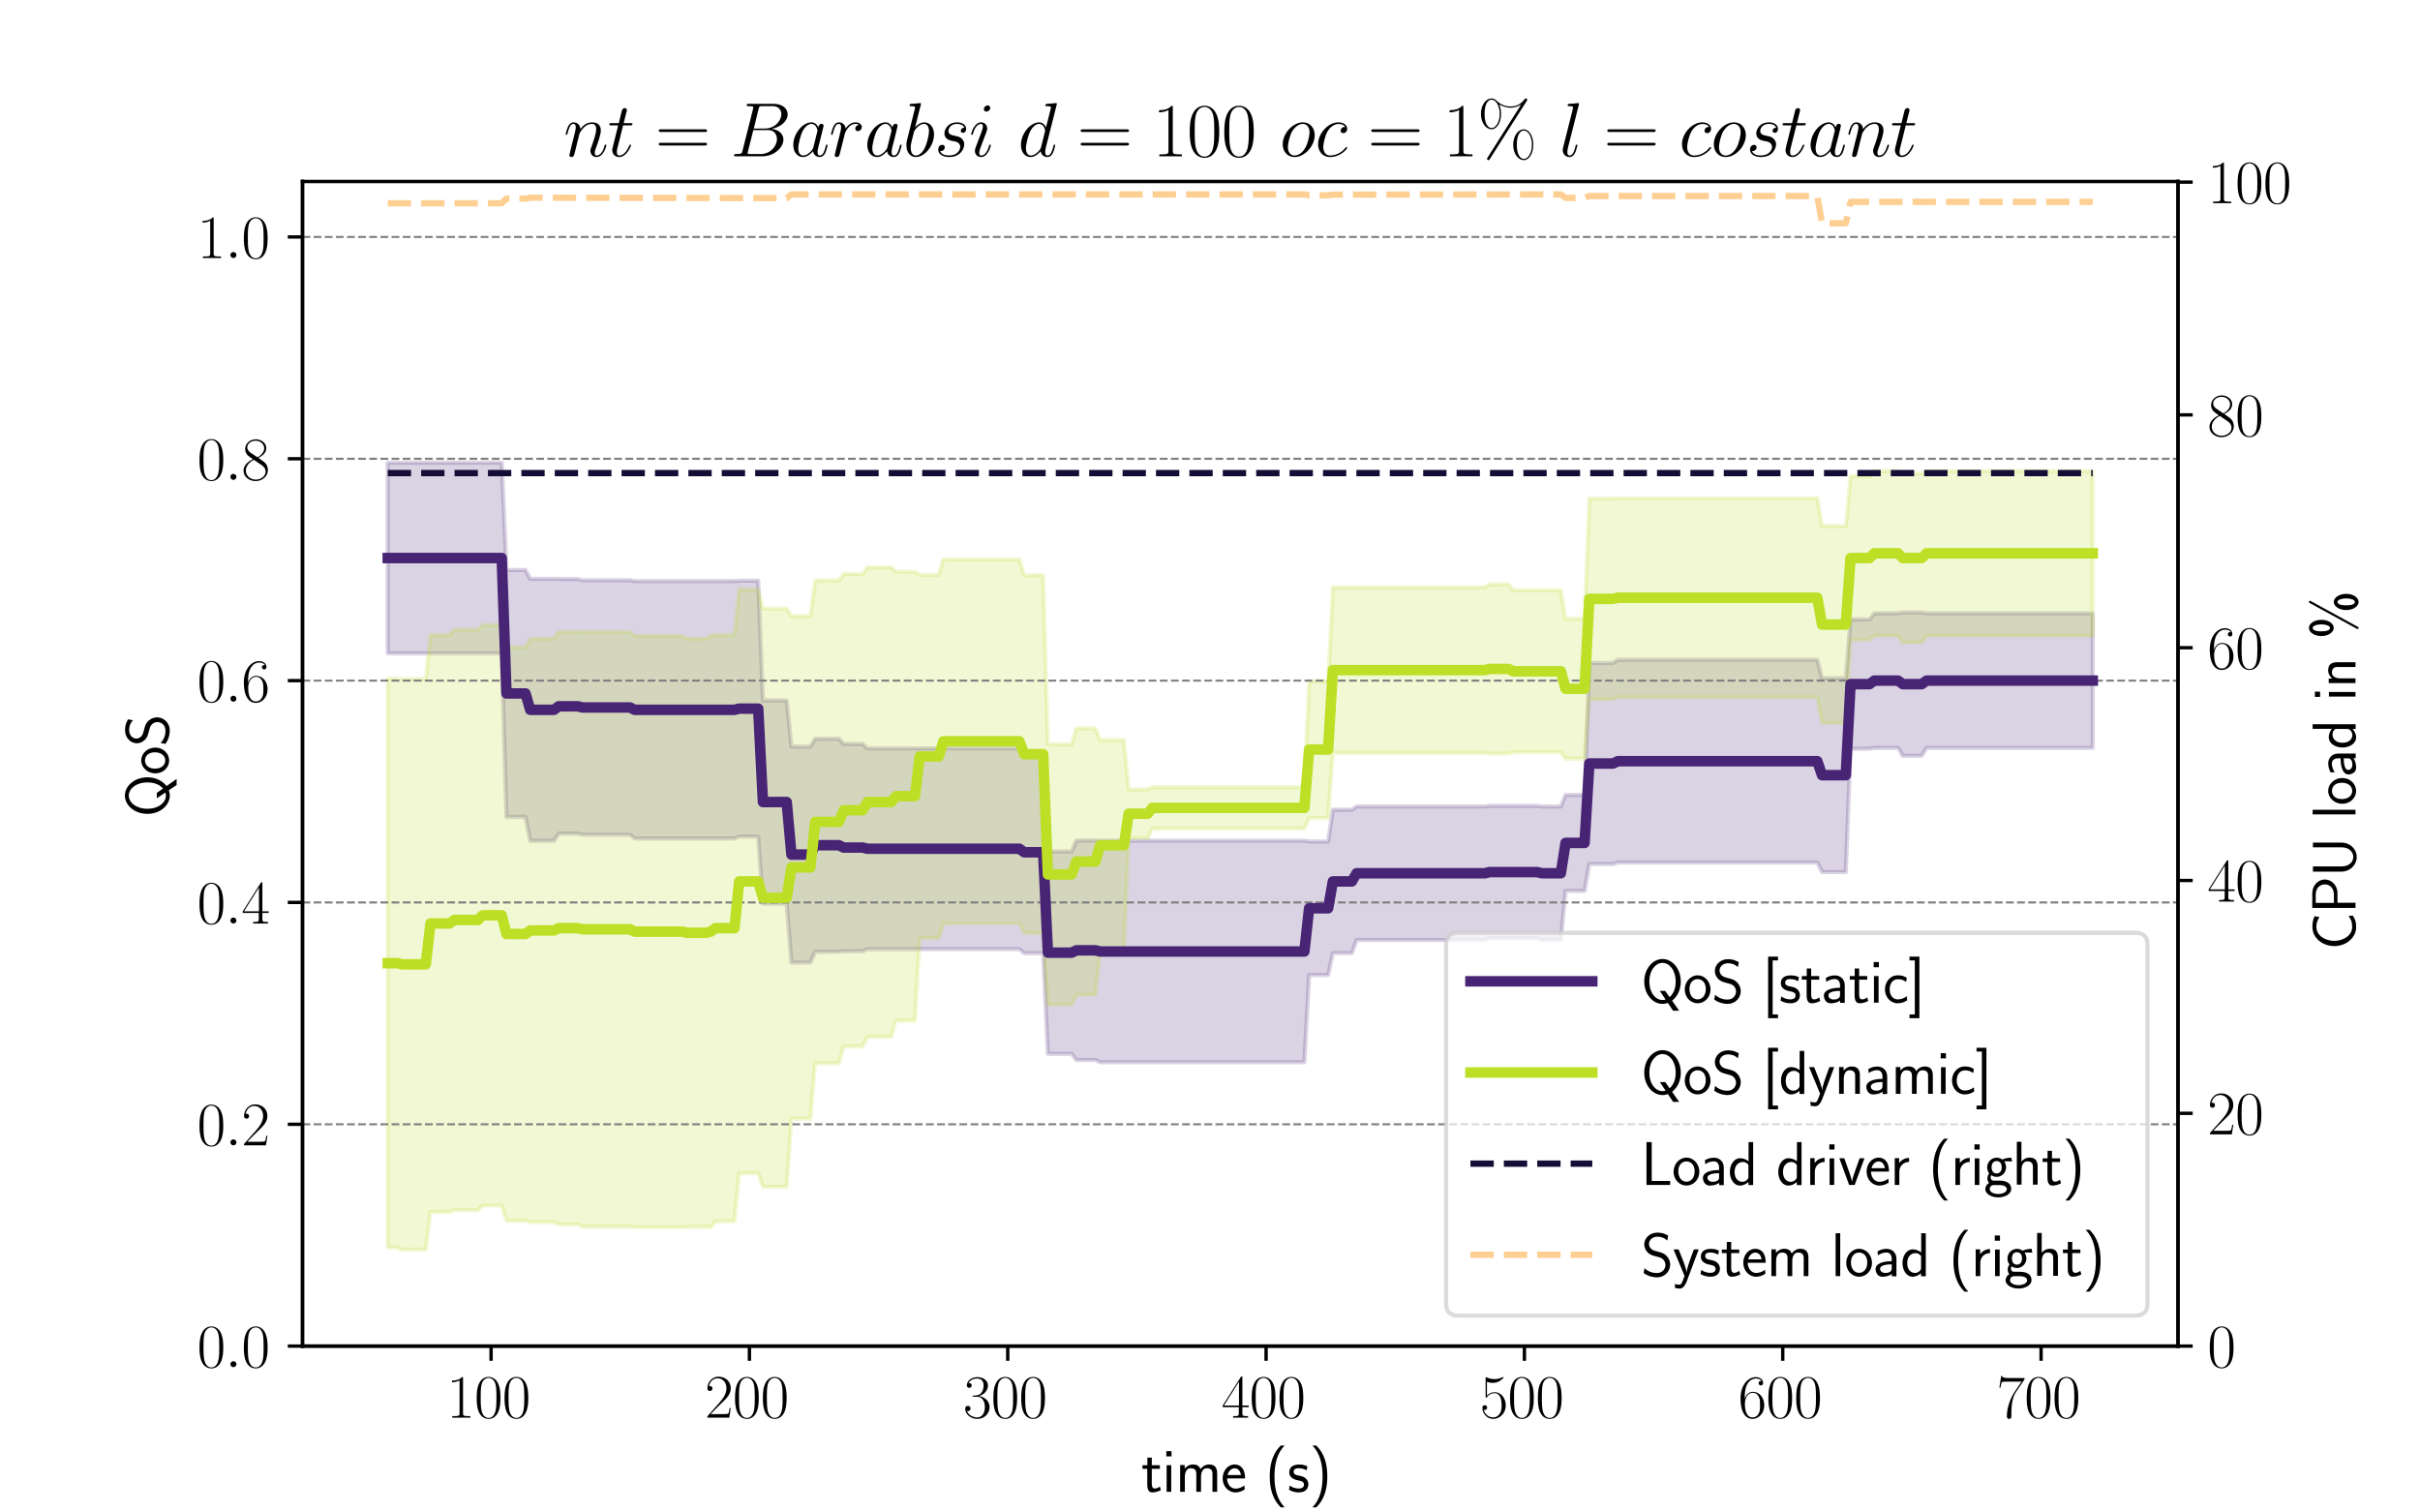 <?xml version="1.0" encoding="utf-8" standalone="no"?>
<!DOCTYPE svg PUBLIC "-//W3C//DTD SVG 1.1//EN"
  "http://www.w3.org/Graphics/SVG/1.1/DTD/svg11.dtd">
<svg xmlns:xlink="http://www.w3.org/1999/xlink" width="576pt" height="360pt" viewBox="0 0 576 360" xmlns="http://www.w3.org/2000/svg" version="1.1">
 <defs>
  <style type="text/css">*{stroke-linejoin: round; stroke-linecap: butt}</style>
 </defs>
 <g id="figure_1">
  <g id="patch_1">
   <path d="M 0 360 
L 576 360 
L 576 0 
L 0 0 
z
" style="fill: #ffffff"/>
  </g>
  <g id="axes_1">
   <g id="patch_2">
    <path d="M 72 320.4 
L 518.4 320.4 
L 518.4 43.2 
L 72 43.2 
z
" style="fill: #ffffff"/>
   </g>
   <g id="PolyCollection_1">
    <defs>
     <path id="m0a645cf369" d="M 92.291 -204.492 
L 92.291 -249.866 
L 93.421 -249.866 
L 94.552 -249.866 
L 95.682 -249.866 
L 96.813 -249.866 
L 97.943 -249.866 
L 99.073 -249.866 
L 100.204 -249.866 
L 101.334 -249.866 
L 102.465 -249.866 
L 103.595 -249.866 
L 104.725 -249.866 
L 105.856 -249.866 
L 106.986 -249.866 
L 108.117 -249.866 
L 109.247 -249.866 
L 110.378 -249.866 
L 111.508 -249.866 
L 112.638 -249.866 
L 113.769 -249.866 
L 114.899 -249.866 
L 116.03 -249.866 
L 117.16 -249.866 
L 118.29 -249.866 
L 119.421 -249.866 
L 120.551 -224.328 
L 121.682 -224.328 
L 122.812 -224.328 
L 123.942 -224.328 
L 125.073 -224.328 
L 126.203 -222.228 
L 127.334 -222.228 
L 128.464 -222.228 
L 129.595 -222.228 
L 130.725 -222.228 
L 131.855 -222.228 
L 132.986 -222.19 
L 134.116 -222.19 
L 135.247 -222.19 
L 136.377 -222.19 
L 137.507 -222.19 
L 138.638 -221.895 
L 139.768 -221.895 
L 140.899 -221.895 
L 142.029 -221.895 
L 143.159 -221.895 
L 144.29 -221.895 
L 145.42 -221.895 
L 146.551 -221.895 
L 147.681 -221.895 
L 148.812 -221.895 
L 149.942 -221.895 
L 151.072 -221.687 
L 152.203 -221.687 
L 153.333 -221.687 
L 154.464 -221.687 
L 155.594 -221.687 
L 156.724 -221.687 
L 157.855 -221.687 
L 158.985 -221.687 
L 160.116 -221.687 
L 161.246 -221.687 
L 162.376 -221.687 
L 163.507 -221.687 
L 164.637 -221.687 
L 165.768 -221.687 
L 166.898 -221.687 
L 168.029 -221.687 
L 169.159 -221.687 
L 170.289 -221.687 
L 171.42 -221.687 
L 172.55 -221.687 
L 173.681 -221.687 
L 174.811 -221.687 
L 175.941 -221.781 
L 177.072 -221.781 
L 178.202 -221.781 
L 179.333 -221.781 
L 180.463 -221.781 
L 181.594 -193.272 
L 182.724 -193.272 
L 183.854 -193.272 
L 184.985 -193.272 
L 186.115 -193.272 
L 187.246 -193.272 
L 188.376 -182.283 
L 189.506 -182.283 
L 190.637 -182.283 
L 191.767 -182.283 
L 192.898 -182.283 
L 194.028 -184.151 
L 195.158 -184.151 
L 196.289 -184.151 
L 197.419 -184.151 
L 198.55 -184.151 
L 199.68 -184.151 
L 200.811 -182.915 
L 201.941 -182.915 
L 203.071 -182.915 
L 204.202 -182.915 
L 205.332 -182.915 
L 206.463 -181.867 
L 207.593 -181.867 
L 208.723 -181.867 
L 209.854 -181.867 
L 210.984 -181.867 
L 212.115 -181.867 
L 213.245 -181.867 
L 214.375 -181.867 
L 215.506 -181.867 
L 216.636 -181.867 
L 217.767 -181.867 
L 218.897 -181.867 
L 220.028 -181.867 
L 221.158 -181.867 
L 222.288 -181.867 
L 223.419 -181.867 
L 224.549 -181.867 
L 225.68 -181.867 
L 226.81 -181.867 
L 227.94 -181.867 
L 229.071 -181.867 
L 230.201 -181.867 
L 231.332 -181.867 
L 232.462 -181.867 
L 233.593 -181.867 
L 234.723 -181.867 
L 235.853 -181.867 
L 236.984 -181.867 
L 238.114 -181.867 
L 239.245 -181.867 
L 240.375 -181.867 
L 241.505 -181.867 
L 242.636 -181.867 
L 243.766 -181.174 
L 244.897 -181.174 
L 246.027 -181.174 
L 247.157 -181.174 
L 248.288 -181.174 
L 249.418 -157.332 
L 250.549 -157.332 
L 251.679 -157.332 
L 252.81 -157.332 
L 253.94 -157.332 
L 255.07 -157.332 
L 256.201 -159.926 
L 257.331 -159.926 
L 258.462 -159.926 
L 259.592 -159.926 
L 260.722 -159.926 
L 261.853 -159.897 
L 262.983 -159.897 
L 264.114 -159.897 
L 265.244 -159.897 
L 266.374 -159.897 
L 267.505 -159.897 
L 268.635 -159.897 
L 269.766 -159.897 
L 270.896 -159.897 
L 272.027 -159.897 
L 273.157 -159.897 
L 274.287 -159.897 
L 275.418 -159.897 
L 276.548 -159.897 
L 277.679 -159.897 
L 278.809 -159.897 
L 279.939 -159.897 
L 281.07 -159.897 
L 282.2 -159.897 
L 283.331 -159.897 
L 284.461 -159.897 
L 285.591 -159.897 
L 286.722 -159.897 
L 287.852 -159.897 
L 288.983 -159.897 
L 290.113 -159.897 
L 291.244 -159.897 
L 292.374 -159.897 
L 293.504 -159.897 
L 294.635 -159.897 
L 295.765 -159.897 
L 296.896 -159.897 
L 298.026 -159.897 
L 299.156 -159.897 
L 300.287 -159.897 
L 301.417 -159.897 
L 302.548 -159.897 
L 303.678 -159.897 
L 304.809 -159.897 
L 305.939 -159.897 
L 307.069 -159.897 
L 308.2 -159.897 
L 309.33 -159.897 
L 310.461 -159.897 
L 311.591 -159.706 
L 312.721 -159.706 
L 313.852 -159.706 
L 314.982 -159.706 
L 316.113 -159.706 
L 317.243 -167.263 
L 318.373 -167.263 
L 319.504 -167.263 
L 320.634 -167.263 
L 321.765 -167.263 
L 322.895 -168.043 
L 324.026 -168.043 
L 325.156 -168.043 
L 326.286 -168.043 
L 327.417 -168.043 
L 328.547 -168.043 
L 329.678 -168.043 
L 330.808 -168.043 
L 331.938 -168.043 
L 333.069 -168.043 
L 334.199 -168.043 
L 335.33 -168.043 
L 336.46 -168.043 
L 337.59 -168.043 
L 338.721 -168.043 
L 339.851 -168.043 
L 340.982 -168.043 
L 342.112 -168.043 
L 343.243 -168.043 
L 344.373 -168.043 
L 345.503 -168.043 
L 346.634 -168.043 
L 347.764 -168.043 
L 348.895 -168.043 
L 350.025 -168.043 
L 351.155 -168.043 
L 352.286 -168.043 
L 353.416 -168.043 
L 354.547 -168.186 
L 355.677 -168.186 
L 356.807 -168.186 
L 357.938 -168.186 
L 359.068 -168.186 
L 360.199 -168.186 
L 361.329 -168.186 
L 362.46 -168.186 
L 363.59 -168.186 
L 364.72 -168.186 
L 365.851 -168.186 
L 366.981 -168.043 
L 368.112 -168.043 
L 369.242 -168.043 
L 370.372 -168.043 
L 371.503 -168.043 
L 372.633 -170.786 
L 373.764 -170.786 
L 374.894 -170.786 
L 376.025 -170.786 
L 377.155 -170.786 
L 378.285 -202.189 
L 379.416 -202.189 
L 380.546 -202.189 
L 381.677 -202.189 
L 382.807 -202.189 
L 383.937 -202.189 
L 385.068 -202.948 
L 386.198 -202.948 
L 387.329 -202.948 
L 388.459 -202.948 
L 389.589 -202.948 
L 390.72 -202.948 
L 391.85 -202.948 
L 392.981 -202.948 
L 394.111 -202.948 
L 395.242 -202.948 
L 396.372 -202.948 
L 397.502 -202.948 
L 398.633 -202.948 
L 399.763 -202.948 
L 400.894 -202.948 
L 402.024 -202.948 
L 403.154 -202.948 
L 404.285 -202.948 
L 405.415 -202.948 
L 406.546 -202.948 
L 407.676 -202.948 
L 408.806 -202.948 
L 409.937 -202.948 
L 411.067 -202.948 
L 412.198 -202.948 
L 413.328 -202.948 
L 414.459 -202.948 
L 415.589 -202.948 
L 416.719 -202.948 
L 417.85 -202.948 
L 418.98 -202.948 
L 420.111 -202.948 
L 421.241 -202.948 
L 422.371 -202.948 
L 423.502 -202.948 
L 424.632 -202.948 
L 425.763 -202.948 
L 426.893 -202.948 
L 428.024 -202.948 
L 429.154 -202.948 
L 430.284 -202.948 
L 431.415 -202.948 
L 432.545 -202.948 
L 433.676 -198.55 
L 434.806 -198.55 
L 435.936 -198.55 
L 437.067 -198.55 
L 438.197 -198.55 
L 439.328 -198.55 
L 440.458 -212.562 
L 441.588 -212.562 
L 442.719 -212.562 
L 443.849 -212.562 
L 444.98 -212.562 
L 446.11 -214.015 
L 447.241 -214.015 
L 448.371 -214.015 
L 449.501 -214.015 
L 450.632 -214.015 
L 451.762 -214.015 
L 452.893 -214.237 
L 454.023 -214.237 
L 455.153 -214.237 
L 456.284 -214.237 
L 457.414 -214.237 
L 458.545 -214.015 
L 459.675 -214.015 
L 460.805 -214.015 
L 461.936 -214.015 
L 463.066 -214.015 
L 464.197 -214.015 
L 465.327 -214.015 
L 466.458 -214.015 
L 467.588 -214.015 
L 468.718 -214.015 
L 469.849 -214.015 
L 470.979 -214.015 
L 472.11 -214.015 
L 473.24 -214.015 
L 474.37 -214.015 
L 475.501 -214.015 
L 476.631 -214.015 
L 477.762 -214.015 
L 478.892 -214.015 
L 480.022 -214.015 
L 481.153 -214.015 
L 482.283 -214.015 
L 483.414 -214.015 
L 484.544 -214.015 
L 485.675 -214.015 
L 486.805 -214.015 
L 487.935 -214.015 
L 489.066 -214.015 
L 490.196 -214.015 
L 491.327 -214.015 
L 492.457 -214.015 
L 493.587 -214.015 
L 494.718 -214.015 
L 495.848 -214.015 
L 496.979 -214.015 
L 498.109 -214.015 
L 498.109 -181.985 
L 498.109 -181.985 
L 496.979 -181.985 
L 495.848 -181.985 
L 494.718 -181.985 
L 493.587 -181.985 
L 492.457 -181.985 
L 491.327 -181.985 
L 490.196 -181.985 
L 489.066 -181.985 
L 487.935 -181.985 
L 486.805 -181.985 
L 485.675 -181.985 
L 484.544 -181.985 
L 483.414 -181.985 
L 482.283 -181.985 
L 481.153 -181.985 
L 480.022 -181.985 
L 478.892 -181.985 
L 477.762 -181.985 
L 476.631 -181.985 
L 475.501 -181.985 
L 474.37 -181.985 
L 473.24 -181.985 
L 472.11 -181.985 
L 470.979 -181.985 
L 469.849 -181.985 
L 468.718 -181.985 
L 467.588 -181.985 
L 466.458 -181.985 
L 465.327 -181.985 
L 464.197 -181.985 
L 463.066 -181.985 
L 461.936 -181.985 
L 460.805 -181.985 
L 459.675 -181.985 
L 458.545 -181.985 
L 457.414 -180.096 
L 456.284 -180.096 
L 455.153 -180.096 
L 454.023 -180.096 
L 452.893 -180.096 
L 451.762 -181.985 
L 450.632 -181.985 
L 449.501 -181.985 
L 448.371 -181.985 
L 447.241 -181.985 
L 446.11 -181.985 
L 444.98 -181.77 
L 443.849 -181.77 
L 442.719 -181.77 
L 441.588 -181.77 
L 440.458 -181.77 
L 439.328 -152.432 
L 438.197 -152.432 
L 437.067 -152.432 
L 435.936 -152.432 
L 434.806 -152.432 
L 433.676 -152.432 
L 432.545 -154.703 
L 431.415 -154.703 
L 430.284 -154.703 
L 429.154 -154.703 
L 428.024 -154.703 
L 426.893 -154.703 
L 425.763 -154.703 
L 424.632 -154.703 
L 423.502 -154.703 
L 422.371 -154.703 
L 421.241 -154.703 
L 420.111 -154.703 
L 418.98 -154.703 
L 417.85 -154.703 
L 416.719 -154.703 
L 415.589 -154.703 
L 414.459 -154.703 
L 413.328 -154.703 
L 412.198 -154.703 
L 411.067 -154.703 
L 409.937 -154.703 
L 408.806 -154.703 
L 407.676 -154.703 
L 406.546 -154.703 
L 405.415 -154.703 
L 404.285 -154.703 
L 403.154 -154.703 
L 402.024 -154.703 
L 400.894 -154.703 
L 399.763 -154.703 
L 398.633 -154.703 
L 397.502 -154.703 
L 396.372 -154.703 
L 395.242 -154.703 
L 394.111 -154.703 
L 392.981 -154.703 
L 391.85 -154.703 
L 390.72 -154.703 
L 389.589 -154.703 
L 388.459 -154.703 
L 387.329 -154.703 
L 386.198 -154.703 
L 385.068 -154.703 
L 383.937 -154.35 
L 382.807 -154.35 
L 381.677 -154.35 
L 380.546 -154.35 
L 379.416 -154.35 
L 378.285 -154.35 
L 377.155 -147.96 
L 376.025 -147.96 
L 374.894 -147.96 
L 373.764 -147.96 
L 372.633 -147.96 
L 371.503 -136.253 
L 370.372 -136.253 
L 369.242 -136.253 
L 368.112 -136.253 
L 366.981 -136.253 
L 365.851 -136.665 
L 364.72 -136.665 
L 363.59 -136.665 
L 362.46 -136.665 
L 361.329 -136.665 
L 360.199 -136.665 
L 359.068 -136.665 
L 357.938 -136.665 
L 356.807 -136.665 
L 355.677 -136.665 
L 354.547 -136.665 
L 353.416 -136.253 
L 352.286 -136.253 
L 351.155 -136.253 
L 350.025 -136.253 
L 348.895 -136.253 
L 347.764 -136.253 
L 346.634 -136.253 
L 345.503 -136.253 
L 344.373 -136.253 
L 343.243 -136.253 
L 342.112 -136.253 
L 340.982 -136.253 
L 339.851 -136.253 
L 338.721 -136.253 
L 337.59 -136.253 
L 336.46 -136.253 
L 335.33 -136.253 
L 334.199 -136.253 
L 333.069 -136.253 
L 331.938 -136.253 
L 330.808 -136.253 
L 329.678 -136.253 
L 328.547 -136.253 
L 327.417 -136.253 
L 326.286 -136.253 
L 325.156 -136.253 
L 324.026 -136.253 
L 322.895 -136.253 
L 321.765 -133.142 
L 320.634 -133.142 
L 319.504 -133.142 
L 318.373 -133.142 
L 317.243 -133.142 
L 316.113 -127.916 
L 314.982 -127.916 
L 313.852 -127.916 
L 312.721 -127.916 
L 311.591 -127.916 
L 310.461 -107.16 
L 309.33 -107.16 
L 308.2 -107.16 
L 307.069 -107.16 
L 305.939 -107.16 
L 304.809 -107.16 
L 303.678 -107.16 
L 302.548 -107.16 
L 301.417 -107.16 
L 300.287 -107.16 
L 299.156 -107.16 
L 298.026 -107.16 
L 296.896 -107.16 
L 295.765 -107.16 
L 294.635 -107.16 
L 293.504 -107.16 
L 292.374 -107.16 
L 291.244 -107.16 
L 290.113 -107.16 
L 288.983 -107.16 
L 287.852 -107.16 
L 286.722 -107.16 
L 285.591 -107.16 
L 284.461 -107.16 
L 283.331 -107.16 
L 282.2 -107.16 
L 281.07 -107.16 
L 279.939 -107.16 
L 278.809 -107.16 
L 277.679 -107.16 
L 276.548 -107.16 
L 275.418 -107.16 
L 274.287 -107.16 
L 273.157 -107.16 
L 272.027 -107.16 
L 270.896 -107.16 
L 269.766 -107.16 
L 268.635 -107.16 
L 267.505 -107.16 
L 266.374 -107.16 
L 265.244 -107.16 
L 264.114 -107.16 
L 262.983 -107.16 
L 261.853 -107.16 
L 260.722 -107.686 
L 259.592 -107.686 
L 258.462 -107.686 
L 257.331 -107.686 
L 256.201 -107.686 
L 255.07 -109.168 
L 253.94 -109.168 
L 252.81 -109.168 
L 251.679 -109.168 
L 250.549 -109.168 
L 249.418 -109.168 
L 248.288 -133.126 
L 247.157 -133.126 
L 246.027 -133.126 
L 244.897 -133.126 
L 243.766 -133.126 
L 242.636 -134.101 
L 241.505 -134.101 
L 240.375 -134.101 
L 239.245 -134.101 
L 238.114 -134.101 
L 236.984 -134.101 
L 235.853 -134.101 
L 234.723 -134.101 
L 233.593 -134.101 
L 232.462 -134.101 
L 231.332 -134.101 
L 230.201 -134.101 
L 229.071 -134.101 
L 227.94 -134.101 
L 226.81 -134.101 
L 225.68 -134.101 
L 224.549 -134.101 
L 223.419 -134.101 
L 222.288 -134.101 
L 221.158 -134.101 
L 220.028 -134.101 
L 218.897 -134.101 
L 217.767 -134.101 
L 216.636 -134.101 
L 215.506 -134.101 
L 214.375 -134.101 
L 213.245 -134.101 
L 212.115 -134.101 
L 210.984 -134.101 
L 209.854 -134.101 
L 208.723 -134.101 
L 207.593 -134.101 
L 206.463 -134.101 
L 205.332 -133.607 
L 204.202 -133.607 
L 203.071 -133.607 
L 201.941 -133.607 
L 200.811 -133.607 
L 199.68 -133.483 
L 198.55 -133.483 
L 197.419 -133.483 
L 196.289 -133.483 
L 195.158 -133.483 
L 194.028 -133.483 
L 192.898 -130.904 
L 191.767 -130.904 
L 190.637 -130.904 
L 189.506 -130.904 
L 188.376 -130.904 
L 187.246 -144.926 
L 186.115 -144.926 
L 184.985 -144.926 
L 183.854 -144.926 
L 182.724 -144.926 
L 181.594 -144.926 
L 180.463 -160.88 
L 179.333 -160.88 
L 178.202 -160.88 
L 177.072 -160.88 
L 175.941 -160.88 
L 174.811 -160.419 
L 173.681 -160.419 
L 172.55 -160.419 
L 171.42 -160.419 
L 170.289 -160.419 
L 169.159 -160.419 
L 168.029 -160.419 
L 166.898 -160.419 
L 165.768 -160.419 
L 164.637 -160.419 
L 163.507 -160.419 
L 162.376 -160.419 
L 161.246 -160.419 
L 160.116 -160.419 
L 158.985 -160.419 
L 157.855 -160.419 
L 156.724 -160.419 
L 155.594 -160.419 
L 154.464 -160.419 
L 153.333 -160.419 
L 152.203 -160.419 
L 151.072 -160.419 
L 149.942 -161.322 
L 148.812 -161.322 
L 147.681 -161.322 
L 146.551 -161.322 
L 145.42 -161.322 
L 144.29 -161.322 
L 143.159 -161.322 
L 142.029 -161.322 
L 140.899 -161.322 
L 139.768 -161.322 
L 138.638 -161.322 
L 137.507 -161.583 
L 136.377 -161.583 
L 135.247 -161.583 
L 134.116 -161.583 
L 132.986 -161.583 
L 131.855 -159.877 
L 130.725 -159.877 
L 129.595 -159.877 
L 128.464 -159.877 
L 127.334 -159.877 
L 126.203 -159.877 
L 125.073 -165.558 
L 123.942 -165.558 
L 122.812 -165.558 
L 121.682 -165.558 
L 120.551 -165.558 
L 119.421 -204.492 
L 118.29 -204.492 
L 117.16 -204.492 
L 116.03 -204.492 
L 114.899 -204.492 
L 113.769 -204.492 
L 112.638 -204.492 
L 111.508 -204.492 
L 110.378 -204.492 
L 109.247 -204.492 
L 108.117 -204.492 
L 106.986 -204.492 
L 105.856 -204.492 
L 104.725 -204.492 
L 103.595 -204.492 
L 102.465 -204.492 
L 101.334 -204.492 
L 100.204 -204.492 
L 99.073 -204.492 
L 97.943 -204.492 
L 96.813 -204.492 
L 95.682 -204.492 
L 94.552 -204.492 
L 93.421 -204.492 
L 92.291 -204.492 
z
" style="stroke: #482475; stroke-opacity: 0.2"/>
    </defs>
    <g clip-path="url(#p15418d7d91)">
     <use xlink:href="#m0a645cf369" x="0" y="360" style="fill: #482475; fill-opacity: 0.2; stroke: #482475; stroke-opacity: 0.2"/>
    </g>
   </g>
   <g id="PolyCollection_2">
    <defs>
     <path id="md77d7187e6" d="M 92.291 -63.052 
L 92.291 -198.447 
L 93.421 -198.447 
L 94.552 -198.447 
L 95.682 -198.397 
L 96.813 -198.397 
L 97.943 -198.397 
L 99.073 -198.397 
L 100.204 -198.397 
L 101.334 -198.397 
L 102.465 -208.856 
L 103.595 -208.856 
L 104.725 -208.856 
L 105.856 -208.856 
L 106.986 -208.856 
L 108.117 -210.109 
L 109.247 -210.109 
L 110.378 -210.109 
L 111.508 -210.109 
L 112.638 -210.109 
L 113.769 -210.109 
L 114.899 -211.223 
L 116.03 -211.223 
L 117.16 -211.223 
L 118.29 -211.223 
L 119.421 -211.223 
L 120.551 -205.961 
L 121.682 -205.961 
L 122.812 -205.961 
L 123.942 -205.961 
L 125.073 -205.961 
L 126.203 -207.94 
L 127.334 -207.94 
L 128.464 -207.94 
L 129.595 -207.94 
L 130.725 -207.94 
L 131.855 -207.94 
L 132.986 -209.617 
L 134.116 -209.617 
L 135.247 -209.617 
L 136.377 -209.617 
L 137.507 -209.617 
L 138.638 -209.588 
L 139.768 -209.588 
L 140.899 -209.588 
L 142.029 -209.588 
L 143.159 -209.588 
L 144.29 -209.588 
L 145.42 -209.588 
L 146.551 -209.588 
L 147.681 -209.588 
L 148.812 -209.588 
L 149.942 -209.588 
L 151.072 -208.63 
L 152.203 -208.63 
L 153.333 -208.63 
L 154.464 -208.63 
L 155.594 -208.63 
L 156.724 -208.63 
L 157.855 -208.63 
L 158.985 -208.63 
L 160.116 -208.63 
L 161.246 -208.63 
L 162.376 -208.63 
L 163.507 -207.984 
L 164.637 -207.984 
L 165.768 -207.984 
L 166.898 -207.984 
L 168.029 -207.984 
L 169.159 -208.63 
L 170.289 -208.862 
L 171.42 -208.862 
L 172.55 -208.862 
L 173.681 -208.862 
L 174.811 -208.862 
L 175.941 -219.658 
L 177.072 -219.658 
L 178.202 -219.658 
L 179.333 -219.658 
L 180.463 -219.658 
L 181.594 -215.146 
L 182.724 -215.146 
L 183.854 -215.146 
L 184.985 -215.146 
L 186.115 -215.146 
L 187.246 -215.146 
L 188.376 -213.378 
L 189.506 -213.378 
L 190.637 -213.378 
L 191.767 -213.378 
L 192.898 -213.378 
L 194.028 -221.845 
L 195.158 -221.845 
L 196.289 -221.845 
L 197.419 -221.845 
L 198.55 -221.845 
L 199.68 -221.845 
L 200.811 -223.386 
L 201.941 -223.386 
L 203.071 -223.386 
L 204.202 -223.386 
L 205.332 -223.386 
L 206.463 -224.979 
L 207.593 -224.979 
L 208.723 -224.979 
L 209.854 -224.979 
L 210.984 -224.979 
L 212.115 -224.979 
L 213.245 -223.924 
L 214.375 -223.924 
L 215.506 -223.924 
L 216.636 -223.924 
L 217.767 -223.924 
L 218.897 -223.175 
L 220.028 -223.175 
L 221.158 -223.175 
L 222.288 -223.175 
L 223.419 -223.175 
L 224.549 -226.861 
L 225.68 -226.861 
L 226.81 -226.861 
L 227.94 -226.861 
L 229.071 -226.861 
L 230.201 -226.861 
L 231.332 -226.861 
L 232.462 -226.861 
L 233.593 -226.861 
L 234.723 -226.861 
L 235.853 -226.861 
L 236.984 -226.861 
L 238.114 -226.861 
L 239.245 -226.861 
L 240.375 -226.861 
L 241.505 -226.861 
L 242.636 -226.861 
L 243.766 -223.095 
L 244.897 -223.095 
L 246.027 -223.095 
L 247.157 -223.095 
L 248.288 -223.095 
L 249.418 -182.842 
L 250.549 -182.842 
L 251.679 -182.842 
L 252.81 -182.842 
L 253.94 -182.842 
L 255.07 -182.842 
L 256.201 -186.634 
L 257.331 -186.634 
L 258.462 -186.634 
L 259.592 -186.634 
L 260.722 -186.634 
L 261.853 -183.846 
L 262.983 -183.846 
L 264.114 -183.846 
L 265.244 -183.846 
L 266.374 -183.846 
L 267.505 -183.846 
L 268.635 -172.128 
L 269.766 -172.128 
L 270.896 -172.128 
L 272.027 -172.128 
L 273.157 -172.128 
L 274.287 -172.641 
L 275.418 -172.641 
L 276.548 -172.641 
L 277.679 -172.641 
L 278.809 -172.641 
L 279.939 -172.641 
L 281.07 -172.641 
L 282.2 -172.641 
L 283.331 -172.641 
L 284.461 -172.641 
L 285.591 -172.641 
L 286.722 -172.641 
L 287.852 -172.641 
L 288.983 -172.641 
L 290.113 -172.641 
L 291.244 -172.641 
L 292.374 -172.641 
L 293.504 -172.641 
L 294.635 -172.641 
L 295.765 -172.641 
L 296.896 -172.641 
L 298.026 -172.641 
L 299.156 -172.641 
L 300.287 -172.641 
L 301.417 -172.641 
L 302.548 -172.641 
L 303.678 -172.641 
L 304.809 -172.641 
L 305.939 -172.641 
L 307.069 -172.641 
L 308.2 -172.641 
L 309.33 -172.641 
L 310.461 -172.641 
L 311.591 -197.897 
L 312.721 -197.897 
L 313.852 -197.897 
L 314.982 -197.897 
L 316.113 -197.897 
L 317.243 -220.202 
L 318.373 -220.202 
L 319.504 -220.202 
L 320.634 -220.202 
L 321.765 -220.202 
L 322.895 -220.202 
L 324.026 -220.202 
L 325.156 -220.202 
L 326.286 -220.202 
L 327.417 -220.202 
L 328.547 -220.202 
L 329.678 -220.202 
L 330.808 -220.202 
L 331.938 -220.202 
L 333.069 -220.202 
L 334.199 -220.202 
L 335.33 -220.202 
L 336.46 -220.202 
L 337.59 -220.202 
L 338.721 -220.202 
L 339.851 -220.202 
L 340.982 -220.202 
L 342.112 -220.202 
L 343.243 -220.202 
L 344.373 -220.202 
L 345.503 -220.202 
L 346.634 -220.202 
L 347.764 -220.202 
L 348.895 -220.202 
L 350.025 -220.202 
L 351.155 -220.202 
L 352.286 -220.202 
L 353.416 -220.202 
L 354.547 -220.919 
L 355.677 -220.919 
L 356.807 -220.919 
L 357.938 -220.919 
L 359.068 -220.919 
L 360.199 -219.508 
L 361.329 -219.508 
L 362.46 -219.508 
L 363.59 -219.508 
L 364.72 -219.508 
L 365.851 -219.508 
L 366.981 -219.508 
L 368.112 -219.508 
L 369.242 -219.508 
L 370.372 -219.508 
L 371.503 -219.508 
L 372.633 -212.712 
L 373.764 -212.712 
L 374.894 -212.712 
L 376.025 -212.712 
L 377.155 -212.712 
L 378.285 -241.33 
L 379.416 -241.33 
L 380.546 -241.33 
L 381.677 -241.33 
L 382.807 -241.33 
L 383.937 -241.33 
L 385.068 -241.416 
L 386.198 -241.416 
L 387.329 -241.416 
L 388.459 -241.416 
L 389.589 -241.416 
L 390.72 -241.416 
L 391.85 -241.416 
L 392.981 -241.416 
L 394.111 -241.416 
L 395.242 -241.416 
L 396.372 -241.416 
L 397.502 -241.416 
L 398.633 -241.416 
L 399.763 -241.416 
L 400.894 -241.416 
L 402.024 -241.416 
L 403.154 -241.416 
L 404.285 -241.416 
L 405.415 -241.416 
L 406.546 -241.416 
L 407.676 -241.416 
L 408.806 -241.416 
L 409.937 -241.416 
L 411.067 -241.416 
L 412.198 -241.416 
L 413.328 -241.416 
L 414.459 -241.416 
L 415.589 -241.416 
L 416.719 -241.416 
L 417.85 -241.416 
L 418.98 -241.416 
L 420.111 -241.416 
L 421.241 -241.416 
L 422.371 -241.416 
L 423.502 -241.416 
L 424.632 -241.416 
L 425.763 -241.416 
L 426.893 -241.416 
L 428.024 -241.416 
L 429.154 -241.416 
L 430.284 -241.416 
L 431.415 -241.416 
L 432.545 -241.416 
L 433.676 -234.798 
L 434.806 -234.798 
L 435.936 -234.798 
L 437.067 -234.798 
L 438.197 -234.798 
L 439.328 -234.798 
L 440.458 -246.659 
L 441.588 -246.659 
L 442.719 -246.659 
L 443.849 -246.659 
L 444.98 -246.659 
L 446.11 -247.885 
L 447.241 -247.885 
L 448.371 -247.885 
L 449.501 -247.885 
L 450.632 -247.885 
L 451.762 -247.885 
L 452.893 -247.293 
L 454.023 -247.293 
L 455.153 -247.293 
L 456.284 -247.293 
L 457.414 -247.293 
L 458.545 -247.885 
L 459.675 -247.885 
L 460.805 -247.885 
L 461.936 -247.885 
L 463.066 -247.885 
L 464.197 -247.885 
L 465.327 -247.885 
L 466.458 -247.885 
L 467.588 -247.885 
L 468.718 -247.885 
L 469.849 -247.885 
L 470.979 -247.885 
L 472.11 -247.885 
L 473.24 -247.885 
L 474.37 -247.885 
L 475.501 -247.885 
L 476.631 -247.885 
L 477.762 -247.885 
L 478.892 -247.885 
L 480.022 -247.885 
L 481.153 -247.885 
L 482.283 -247.885 
L 483.414 -247.885 
L 484.544 -247.885 
L 485.675 -247.885 
L 486.805 -247.885 
L 487.935 -247.885 
L 489.066 -247.885 
L 490.196 -247.885 
L 491.327 -247.885 
L 492.457 -247.885 
L 493.587 -247.885 
L 494.718 -247.885 
L 495.848 -247.885 
L 496.979 -247.885 
L 498.109 -247.885 
L 498.109 -208.696 
L 498.109 -208.696 
L 496.979 -208.696 
L 495.848 -208.696 
L 494.718 -208.696 
L 493.587 -208.696 
L 492.457 -208.696 
L 491.327 -208.696 
L 490.196 -208.696 
L 489.066 -208.696 
L 487.935 -208.696 
L 486.805 -208.696 
L 485.675 -208.696 
L 484.544 -208.696 
L 483.414 -208.696 
L 482.283 -208.696 
L 481.153 -208.696 
L 480.022 -208.696 
L 478.892 -208.696 
L 477.762 -208.696 
L 476.631 -208.696 
L 475.501 -208.696 
L 474.37 -208.696 
L 473.24 -208.696 
L 472.11 -208.696 
L 470.979 -208.696 
L 469.849 -208.696 
L 468.718 -208.696 
L 467.588 -208.696 
L 466.458 -208.696 
L 465.327 -208.696 
L 464.197 -208.696 
L 463.066 -208.696 
L 461.936 -208.696 
L 460.805 -208.696 
L 459.675 -208.696 
L 458.545 -208.696 
L 457.414 -207.065 
L 456.284 -207.065 
L 455.153 -207.065 
L 454.023 -207.065 
L 452.893 -207.065 
L 451.762 -208.696 
L 450.632 -208.696 
L 449.501 -208.696 
L 448.371 -208.696 
L 447.241 -208.696 
L 446.11 -208.696 
L 444.98 -207.698 
L 443.849 -207.698 
L 442.719 -207.698 
L 441.588 -207.698 
L 440.458 -207.698 
L 439.328 -187.88 
L 438.197 -187.88 
L 437.067 -187.88 
L 435.936 -187.88 
L 434.806 -187.88 
L 433.676 -187.88 
L 432.545 -194.045 
L 431.415 -194.045 
L 430.284 -194.045 
L 429.154 -194.045 
L 428.024 -194.045 
L 426.893 -194.045 
L 425.763 -194.045 
L 424.632 -194.045 
L 423.502 -194.045 
L 422.371 -194.045 
L 421.241 -194.045 
L 420.111 -194.045 
L 418.98 -194.045 
L 417.85 -194.045 
L 416.719 -194.045 
L 415.589 -194.045 
L 414.459 -194.045 
L 413.328 -194.045 
L 412.198 -194.045 
L 411.067 -194.045 
L 409.937 -194.045 
L 408.806 -194.045 
L 407.676 -194.045 
L 406.546 -194.045 
L 405.415 -194.045 
L 404.285 -194.045 
L 403.154 -194.045 
L 402.024 -194.045 
L 400.894 -194.045 
L 399.763 -194.045 
L 398.633 -194.045 
L 397.502 -194.045 
L 396.372 -194.045 
L 395.242 -194.045 
L 394.111 -194.045 
L 392.981 -194.045 
L 391.85 -194.045 
L 390.72 -194.045 
L 389.589 -194.045 
L 388.459 -194.045 
L 387.329 -194.045 
L 386.198 -194.045 
L 385.068 -194.045 
L 383.937 -193.576 
L 382.807 -193.576 
L 381.677 -193.576 
L 380.546 -193.576 
L 379.416 -193.576 
L 378.285 -193.576 
L 377.155 -179.397 
L 376.025 -179.397 
L 374.894 -179.397 
L 373.764 -179.397 
L 372.633 -179.397 
L 371.503 -180.938 
L 370.372 -180.938 
L 369.242 -180.938 
L 368.112 -180.938 
L 366.981 -180.938 
L 365.851 -180.938 
L 364.72 -180.938 
L 363.59 -180.938 
L 362.46 -180.938 
L 361.329 -180.938 
L 360.199 -180.938 
L 359.068 -180.638 
L 357.938 -180.638 
L 356.807 -180.638 
L 355.677 -180.638 
L 354.547 -180.638 
L 353.416 -180.799 
L 352.286 -180.799 
L 351.155 -180.799 
L 350.025 -180.799 
L 348.895 -180.799 
L 347.764 -180.799 
L 346.634 -180.799 
L 345.503 -180.799 
L 344.373 -180.799 
L 343.243 -180.799 
L 342.112 -180.799 
L 340.982 -180.799 
L 339.851 -180.799 
L 338.721 -180.799 
L 337.59 -180.799 
L 336.46 -180.799 
L 335.33 -180.799 
L 334.199 -180.799 
L 333.069 -180.799 
L 331.938 -180.799 
L 330.808 -180.799 
L 329.678 -180.799 
L 328.547 -180.799 
L 327.417 -180.799 
L 326.286 -180.799 
L 325.156 -180.799 
L 324.026 -180.799 
L 322.895 -180.799 
L 321.765 -180.799 
L 320.634 -180.799 
L 319.504 -180.799 
L 318.373 -180.799 
L 317.243 -180.799 
L 316.113 -165.31 
L 314.982 -165.31 
L 313.852 -165.31 
L 312.721 -165.31 
L 311.591 -165.31 
L 310.461 -162.777 
L 309.33 -162.777 
L 308.2 -162.777 
L 307.069 -162.777 
L 305.939 -162.777 
L 304.809 -162.777 
L 303.678 -162.777 
L 302.548 -162.777 
L 301.417 -162.777 
L 300.287 -162.777 
L 299.156 -162.777 
L 298.026 -162.777 
L 296.896 -162.777 
L 295.765 -162.777 
L 294.635 -162.777 
L 293.504 -162.777 
L 292.374 -162.777 
L 291.244 -162.777 
L 290.113 -162.777 
L 288.983 -162.777 
L 287.852 -162.777 
L 286.722 -162.777 
L 285.591 -162.777 
L 284.461 -162.777 
L 283.331 -162.777 
L 282.2 -162.777 
L 281.07 -162.777 
L 279.939 -162.777 
L 278.809 -162.777 
L 277.679 -162.777 
L 276.548 -162.777 
L 275.418 -162.777 
L 274.287 -162.777 
L 273.157 -160.512 
L 272.027 -160.512 
L 270.896 -160.512 
L 269.766 -160.512 
L 268.635 -160.512 
L 267.505 -133.786 
L 266.374 -133.786 
L 265.244 -133.786 
L 264.114 -133.786 
L 262.983 -133.786 
L 261.853 -133.786 
L 260.722 -123.219 
L 259.592 -123.219 
L 258.462 -123.219 
L 257.331 -123.219 
L 256.201 -123.219 
L 255.07 -120.897 
L 253.94 -120.897 
L 252.81 -120.897 
L 251.679 -120.897 
L 250.549 -120.897 
L 249.418 -120.897 
L 248.288 -137.89 
L 247.157 -137.89 
L 246.027 -137.89 
L 244.897 -137.89 
L 243.766 -137.89 
L 242.636 -140.237 
L 241.505 -140.237 
L 240.375 -140.237 
L 239.245 -140.237 
L 238.114 -140.237 
L 236.984 -140.237 
L 235.853 -140.237 
L 234.723 -140.237 
L 233.593 -140.237 
L 232.462 -140.237 
L 231.332 -140.237 
L 230.201 -140.237 
L 229.071 -140.237 
L 227.94 -140.237 
L 226.81 -140.237 
L 225.68 -140.237 
L 224.549 -140.237 
L 223.419 -136.698 
L 222.288 -136.698 
L 221.158 -136.698 
L 220.028 -136.698 
L 218.897 -136.698 
L 217.767 -117.052 
L 216.636 -117.052 
L 215.506 -117.052 
L 214.375 -117.052 
L 213.245 -117.052 
L 212.115 -113.218 
L 210.984 -113.218 
L 209.854 -113.218 
L 208.723 -113.218 
L 207.593 -113.218 
L 206.463 -113.218 
L 205.332 -110.922 
L 204.202 -110.922 
L 203.071 -110.922 
L 201.941 -110.922 
L 200.811 -110.922 
L 199.68 -106.905 
L 198.55 -106.905 
L 197.419 -106.905 
L 196.289 -106.905 
L 195.158 -106.905 
L 194.028 -106.905 
L 192.898 -93.696 
L 191.767 -93.696 
L 190.637 -93.696 
L 189.506 -93.696 
L 188.376 -93.696 
L 187.246 -77.477 
L 186.115 -77.477 
L 184.985 -77.477 
L 183.854 -77.477 
L 182.724 -77.477 
L 181.594 -77.477 
L 180.463 -80.746 
L 179.333 -80.746 
L 178.202 -80.746 
L 177.072 -80.746 
L 175.941 -80.746 
L 174.811 -69.31 
L 173.681 -69.31 
L 172.55 -69.31 
L 171.42 -69.31 
L 170.289 -69.31 
L 169.159 -67.875 
L 168.029 -67.965 
L 166.898 -67.965 
L 165.768 -67.965 
L 164.637 -67.965 
L 163.507 -67.965 
L 162.376 -67.875 
L 161.246 -67.875 
L 160.116 -67.875 
L 158.985 -67.875 
L 157.855 -67.875 
L 156.724 -67.875 
L 155.594 -67.875 
L 154.464 -67.875 
L 153.333 -67.875 
L 152.203 -67.875 
L 151.072 -67.875 
L 149.942 -68.028 
L 148.812 -68.028 
L 147.681 -68.028 
L 146.551 -68.028 
L 145.42 -68.028 
L 144.29 -68.028 
L 143.159 -68.028 
L 142.029 -68.028 
L 140.899 -68.028 
L 139.768 -68.028 
L 138.638 -68.028 
L 137.507 -68.555 
L 136.377 -68.555 
L 135.247 -68.555 
L 134.116 -68.555 
L 132.986 -68.555 
L 131.855 -69.121 
L 130.725 -69.121 
L 129.595 -69.121 
L 128.464 -69.121 
L 127.334 -69.121 
L 126.203 -69.121 
L 125.073 -69.433 
L 123.942 -69.433 
L 122.812 -69.433 
L 121.682 -69.433 
L 120.551 -69.433 
L 119.421 -73.064 
L 118.29 -73.064 
L 117.16 -73.064 
L 116.03 -73.064 
L 114.899 -73.064 
L 113.769 -71.954 
L 112.638 -71.954 
L 111.508 -71.954 
L 110.378 -71.954 
L 109.247 -71.954 
L 108.117 -71.954 
L 106.986 -71.539 
L 105.856 -71.539 
L 104.725 -71.539 
L 103.595 -71.539 
L 102.465 -71.539 
L 101.334 -62.545 
L 100.204 -62.545 
L 99.073 -62.545 
L 97.943 -62.545 
L 96.813 -62.545 
L 95.682 -62.545 
L 94.552 -63.052 
L 93.421 -63.052 
L 92.291 -63.052 
z
" style="stroke: #bddf26; stroke-opacity: 0.2"/>
    </defs>
    <g clip-path="url(#p15418d7d91)">
     <use xlink:href="#md77d7187e6" x="0" y="360" style="fill: #bddf26; fill-opacity: 0.2; stroke: #bddf26; stroke-opacity: 0.2"/>
    </g>
   </g>
   <g id="matplotlib.axis_1">
    <g id="xtick_1">
     <g id="line2d_1">
      <defs>
       <path id="m9d310f24ed" d="M 0 0 
L 0 3.5 
" style="stroke: #000000; stroke-width: 0.8"/>
      </defs>
      <g>
       <use xlink:href="#m9d310f24ed" x="116.886" y="320.4" style="stroke: #000000; stroke-width: 0.8"/>
      </g>
     </g>
     <g id="text_1">
      <!-- $\mathdefault{100}$ -->
      <g transform="translate(106.277 337.432) scale(0.145 -0.145)">
       <defs>
        <path id="CMR17-31" d="M 1702 4058 
C 1702 4192 1696 4192 1606 4192 
C 1357 3916 979 3827 621 3827 
C 602 3827 570 3827 563 3808 
C 557 3795 557 3782 557 3648 
C 755 3648 1088 3686 1344 3839 
L 1344 461 
C 1344 236 1331 160 781 160 
L 589 160 
L 589 0 
C 896 0 1216 0 1523 0 
C 1830 0 2150 0 2458 0 
L 2458 160 
L 2266 160 
C 1715 160 1702 230 1702 458 
L 1702 4058 
z
" transform="scale(0.016)"/>
        <path id="CMR17-30" d="M 2688 2025 
C 2688 2416 2682 3080 2413 3591 
C 2176 4039 1798 4198 1466 4198 
C 1158 4198 768 4058 525 3597 
C 269 3118 243 2524 243 2025 
C 243 1661 250 1106 448 619 
C 723 -39 1216 -128 1466 -128 
C 1760 -128 2208 -7 2470 600 
C 2662 1042 2688 1559 2688 2025 
z
M 1466 -26 
C 1056 -26 813 325 723 812 
C 653 1188 653 1738 653 2096 
C 653 2588 653 2997 736 3387 
C 858 3929 1216 4096 1466 4096 
C 1728 4096 2067 3923 2189 3400 
C 2272 3036 2278 2607 2278 2096 
C 2278 1680 2278 1169 2202 792 
C 2067 95 1690 -26 1466 -26 
z
" transform="scale(0.016)"/>
       </defs>
       <use xlink:href="#CMR17-31" transform="scale(0.996)"/>
       <use xlink:href="#CMR17-30" transform="translate(45.69 0) scale(0.996)"/>
       <use xlink:href="#CMR17-30" transform="translate(91.381 0) scale(0.996)"/>
      </g>
     </g>
    </g>
    <g id="xtick_2">
     <g id="line2d_2">
      <g>
       <use xlink:href="#m9d310f24ed" x="178.374" y="320.4" style="stroke: #000000; stroke-width: 0.8"/>
      </g>
     </g>
     <g id="text_2">
      <!-- $\mathdefault{200}$ -->
      <g transform="translate(167.765 337.432) scale(0.145 -0.145)">
       <defs>
        <path id="CMR17-32" d="M 2669 989 
L 2554 989 
C 2490 536 2438 459 2413 420 
C 2381 369 1920 369 1830 369 
L 602 369 
C 832 619 1280 1072 1824 1597 
C 2214 1967 2669 2402 2669 3035 
C 2669 3790 2067 4224 1395 4224 
C 691 4224 262 3604 262 3030 
C 262 2780 448 2748 525 2748 
C 589 2748 781 2787 781 3010 
C 781 3207 614 3264 525 3264 
C 486 3264 448 3258 422 3245 
C 544 3790 915 4058 1306 4058 
C 1862 4058 2227 3617 2227 3035 
C 2227 2479 1901 2000 1536 1584 
L 262 146 
L 262 0 
L 2515 0 
L 2669 989 
z
" transform="scale(0.016)"/>
       </defs>
       <use xlink:href="#CMR17-32" transform="scale(0.996)"/>
       <use xlink:href="#CMR17-30" transform="translate(45.69 0) scale(0.996)"/>
       <use xlink:href="#CMR17-30" transform="translate(91.381 0) scale(0.996)"/>
      </g>
     </g>
    </g>
    <g id="xtick_3">
     <g id="line2d_3">
      <g>
       <use xlink:href="#m9d310f24ed" x="239.861" y="320.4" style="stroke: #000000; stroke-width: 0.8"/>
      </g>
     </g>
     <g id="text_3">
      <!-- $\mathdefault{300}$ -->
      <g transform="translate(229.253 337.432) scale(0.145 -0.145)">
       <defs>
        <path id="CMR17-33" d="M 1414 2157 
C 1984 2157 2234 1662 2234 1090 
C 2234 320 1824 25 1453 25 
C 1114 25 563 194 390 693 
C 422 680 454 680 486 680 
C 640 680 755 782 755 948 
C 755 1133 614 1216 486 1216 
C 378 1216 211 1165 211 926 
C 211 335 787 -128 1466 -128 
C 2176 -128 2720 430 2720 1085 
C 2720 1707 2208 2157 1600 2227 
C 2086 2328 2554 2756 2554 3329 
C 2554 3820 2048 4179 1472 4179 
C 890 4179 378 3829 378 3329 
C 378 3110 544 3072 627 3072 
C 762 3072 877 3155 877 3321 
C 877 3486 762 3569 627 3569 
C 602 3569 570 3569 544 3557 
C 730 3959 1235 4032 1459 4032 
C 1683 4032 2106 3925 2106 3320 
C 2106 3143 2080 2828 1862 2550 
C 1670 2304 1453 2304 1242 2284 
C 1210 2284 1062 2269 1037 2269 
C 992 2263 966 2257 966 2208 
C 966 2163 973 2157 1101 2157 
L 1414 2157 
z
" transform="scale(0.016)"/>
       </defs>
       <use xlink:href="#CMR17-33" transform="scale(0.996)"/>
       <use xlink:href="#CMR17-30" transform="translate(45.69 0) scale(0.996)"/>
       <use xlink:href="#CMR17-30" transform="translate(91.381 0) scale(0.996)"/>
      </g>
     </g>
    </g>
    <g id="xtick_4">
     <g id="line2d_4">
      <g>
       <use xlink:href="#m9d310f24ed" x="301.349" y="320.4" style="stroke: #000000; stroke-width: 0.8"/>
      </g>
     </g>
     <g id="text_4">
      <!-- $\mathdefault{400}$ -->
      <g transform="translate(290.74 337.432) scale(0.145 -0.145)">
       <defs>
        <path id="CMR17-34" d="M 2150 4122 
C 2150 4256 2144 4256 2029 4256 
L 128 1254 
L 128 1088 
L 1779 1088 
L 1779 457 
C 1779 224 1766 160 1318 160 
L 1197 160 
L 1197 0 
C 1402 0 1747 0 1965 0 
C 2182 0 2528 0 2733 0 
L 2733 160 
L 2611 160 
C 2163 160 2150 224 2150 457 
L 2150 1088 
L 2803 1088 
L 2803 1254 
L 2150 1254 
L 2150 4122 
z
M 1798 3703 
L 1798 1254 
L 256 1254 
L 1798 3703 
z
" transform="scale(0.016)"/>
       </defs>
       <use xlink:href="#CMR17-34" transform="scale(0.996)"/>
       <use xlink:href="#CMR17-30" transform="translate(45.69 0) scale(0.996)"/>
       <use xlink:href="#CMR17-30" transform="translate(91.381 0) scale(0.996)"/>
      </g>
     </g>
    </g>
    <g id="xtick_5">
     <g id="line2d_5">
      <g>
       <use xlink:href="#m9d310f24ed" x="362.836" y="320.4" style="stroke: #000000; stroke-width: 0.8"/>
      </g>
     </g>
     <g id="text_5">
      <!-- $\mathdefault{500}$ -->
      <g transform="translate(352.228 337.432) scale(0.145 -0.145)">
       <defs>
        <path id="CMR17-35" d="M 730 3692 
C 794 3666 1056 3584 1325 3584 
C 1920 3584 2246 3911 2432 4100 
C 2432 4157 2432 4192 2394 4192 
C 2387 4192 2374 4192 2323 4163 
C 2099 4058 1837 3973 1517 3973 
C 1325 3973 1037 3999 723 4139 
C 653 4171 640 4171 634 4171 
C 602 4171 595 4164 595 4037 
L 595 2203 
C 595 2089 595 2057 659 2057 
C 691 2057 704 2070 736 2114 
C 941 2401 1222 2522 1542 2522 
C 1766 2522 2246 2382 2246 1289 
C 2246 1085 2246 715 2054 421 
C 1894 159 1645 25 1370 25 
C 947 25 518 320 403 814 
C 429 807 480 795 506 795 
C 589 795 749 840 749 1038 
C 749 1210 627 1280 506 1280 
C 358 1280 262 1190 262 1011 
C 262 454 704 -128 1382 -128 
C 2042 -128 2669 440 2669 1264 
C 2669 2030 2170 2624 1549 2624 
C 1222 2624 947 2503 730 2274 
L 730 3692 
z
" transform="scale(0.016)"/>
       </defs>
       <use xlink:href="#CMR17-35" transform="scale(0.996)"/>
       <use xlink:href="#CMR17-30" transform="translate(45.69 0) scale(0.996)"/>
       <use xlink:href="#CMR17-30" transform="translate(91.381 0) scale(0.996)"/>
      </g>
     </g>
    </g>
    <g id="xtick_6">
     <g id="line2d_6">
      <g>
       <use xlink:href="#m9d310f24ed" x="424.324" y="320.4" style="stroke: #000000; stroke-width: 0.8"/>
      </g>
     </g>
     <g id="text_6">
      <!-- $\mathdefault{600}$ -->
      <g transform="translate(413.715 337.432) scale(0.145 -0.145)">
       <defs>
        <path id="CMR17-36" d="M 678 2176 
C 678 3690 1395 4032 1811 4032 
C 1946 4032 2272 4009 2400 3776 
C 2298 3776 2106 3776 2106 3553 
C 2106 3381 2246 3323 2336 3323 
C 2394 3323 2566 3348 2566 3560 
C 2566 3954 2246 4179 1805 4179 
C 1043 4179 243 3390 243 1984 
C 243 253 966 -128 1478 -128 
C 2099 -128 2688 427 2688 1283 
C 2688 2081 2170 2662 1517 2662 
C 1126 2662 838 2407 678 1960 
L 678 2176 
z
M 1478 25 
C 691 25 691 1200 691 1436 
C 691 1896 909 2560 1504 2560 
C 1613 2560 1926 2560 2138 2120 
C 2253 1870 2253 1609 2253 1289 
C 2253 944 2253 690 2118 434 
C 1978 171 1773 25 1478 25 
z
" transform="scale(0.016)"/>
       </defs>
       <use xlink:href="#CMR17-36" transform="scale(0.996)"/>
       <use xlink:href="#CMR17-30" transform="translate(45.69 0) scale(0.996)"/>
       <use xlink:href="#CMR17-30" transform="translate(91.381 0) scale(0.996)"/>
      </g>
     </g>
    </g>
    <g id="xtick_7">
     <g id="line2d_7">
      <g>
       <use xlink:href="#m9d310f24ed" x="485.812" y="320.4" style="stroke: #000000; stroke-width: 0.8"/>
      </g>
     </g>
     <g id="text_7">
      <!-- $\mathdefault{700}$ -->
      <g transform="translate(475.203 337.432) scale(0.145 -0.145)">
       <defs>
        <path id="CMR17-37" d="M 2886 3941 
L 2886 4081 
L 1382 4081 
C 634 4081 621 4165 595 4288 
L 480 4288 
L 294 3094 
L 410 3094 
C 429 3215 474 3540 550 3661 
C 589 3712 1062 3712 1171 3712 
L 2579 3712 
L 1869 2661 
C 1395 1954 1069 999 1069 165 
C 1069 89 1069 -128 1299 -128 
C 1530 -128 1530 89 1530 171 
L 1530 465 
C 1530 1508 1709 2196 2003 2636 
L 2886 3941 
z
" transform="scale(0.016)"/>
       </defs>
       <use xlink:href="#CMR17-37" transform="scale(0.996)"/>
       <use xlink:href="#CMR17-30" transform="translate(45.69 0) scale(0.996)"/>
       <use xlink:href="#CMR17-30" transform="translate(91.381 0) scale(0.996)"/>
      </g>
     </g>
    </g>
    <g id="text_8">
     <!-- time (s) -->
     <g transform="translate(271.677 355.075) scale(0.145 -0.145)">
      <defs>
       <path id="CMSS17-74" d="M 1069 2368 
L 1901 2368 
L 1901 2737 
L 1069 2737 
L 1069 3520 
L 614 3520 
L 614 2737 
L 109 2737 
L 109 2368 
L 602 2368 
L 602 749 
C 602 384 685 -64 1107 -64 
C 1427 -64 1722 25 2003 172 
L 1901 548 
C 1747 414 1562 337 1363 337 
C 1082 337 1069 696 1069 856 
L 1069 2368 
z
" transform="scale(0.016)"/>
       <path id="CMSS17-69" d="M 979 4183 
L 442 4183 
L 442 3648 
L 979 3648 
L 979 4183 
z
M 947 2739 
L 474 2739 
L 474 0 
L 947 0 
L 947 2739 
z
" transform="scale(0.016)"/>
       <path id="CMSS17-6d" d="M 4288 1877 
C 4288 2308 4179 2816 3462 2816 
C 2982 2816 2694 2516 2566 2331 
C 2451 2670 2182 2816 1798 2816 
C 1363 2816 1088 2568 941 2389 
L 941 2758 
L 474 2758 
L 474 0 
L 960 0 
L 960 1559 
C 960 1939 1101 2428 1555 2428 
C 2138 2428 2138 2016 2138 1829 
L 2138 0 
L 2624 0 
L 2624 1559 
C 2624 1939 2765 2428 3219 2428 
C 3802 2428 3802 2016 3802 1829 
L 3802 0 
L 4288 0 
L 4288 1877 
z
" transform="scale(0.016)"/>
       <path id="CMSS17-65" d="M 2502 1377 
C 2502 1590 2490 2003 2285 2345 
C 2061 2713 1696 2816 1421 2816 
C 755 2816 192 2188 192 1375 
C 192 582 774 -64 1510 -64 
C 1798 -64 2150 19 2470 248 
C 2470 274 2458 414 2451 420 
C 2451 433 2432 630 2432 656 
C 2125 407 1773 325 1517 325 
C 1107 325 666 667 646 1377 
L 2502 1377 
z
M 698 1728 
C 781 2084 1062 2421 1421 2421 
C 1517 2421 1965 2421 2080 1728 
L 698 1728 
z
" transform="scale(0.016)"/>
       <path id="CMSS17-28" d="M 1613 4768 
C 1267 4417 474 3601 474 1588 
C 474 -433 1267 -1243 1613 -1600 
L 2003 -1600 
C 1216 -784 960 357 960 1581 
C 960 2798 1203 3946 2003 4768 
L 1613 4768 
z
" transform="scale(0.016)"/>
       <path id="CMSS17-73" d="M 2061 2627 
C 1683 2807 1389 2807 1197 2807 
C 742 2807 198 2648 198 2003 
C 198 1359 902 1218 1094 1179 
C 1389 1122 1715 1058 1715 740 
C 1715 337 1254 337 1171 337 
C 915 337 563 407 243 638 
L 166 210 
C 531 0 883 -64 1178 -64 
C 1965 -64 2163 416 2163 781 
C 2163 1094 1984 1305 1862 1401 
C 1651 1568 1574 1587 1050 1696 
C 960 1709 646 1779 646 2066 
C 646 2432 1050 2432 1139 2432 
C 1555 2432 1811 2303 1984 2208 
L 2061 2627 
z
" transform="scale(0.016)"/>
       <path id="CMSS17-29" d="M 723 -1600 
C 1069 -1249 1862 -433 1862 1581 
C 1862 3601 1069 4411 723 4768 
L 333 4768 
C 1120 3952 1376 2811 1376 1588 
C 1376 370 1133 -778 333 -1600 
L 723 -1600 
z
" transform="scale(0.016)"/>
      </defs>
      <use xlink:href="#CMSS17-74" transform="scale(0.996)"/>
      <use xlink:href="#CMSS17-69" transform="translate(33.832 0) scale(0.996)"/>
      <use xlink:href="#CMSS17-6d" transform="translate(56.012 0) scale(0.996)"/>
      <use xlink:href="#CMSS17-65" transform="translate(130.242 0) scale(0.996)"/>
      <use xlink:href="#CMSS17-28" transform="translate(203.109 0) scale(0.996)"/>
      <use xlink:href="#CMSS17-73" transform="translate(239.543 0) scale(0.996)"/>
      <use xlink:href="#CMSS17-29" transform="translate(275.457 0) scale(0.996)"/>
     </g>
    </g>
   </g>
   <g id="matplotlib.axis_2">
    <g id="ytick_1">
     <g id="line2d_8">
      <path d="M 72 320.4 
L 518.4 320.4 
" clip-path="url(#p15418d7d91)" style="fill: none; stroke-dasharray: 1.85,0.8; stroke-dashoffset: 0; stroke: #808080; stroke-width: 0.5"/>
     </g>
     <g id="line2d_9">
      <defs>
       <path id="mb359b3e6a1" d="M 0 0 
L -3.5 0 
" style="stroke: #000000; stroke-width: 0.8"/>
      </defs>
      <g>
       <use xlink:href="#mb359b3e6a1" x="72" y="320.4" style="stroke: #000000; stroke-width: 0.8"/>
      </g>
     </g>
     <g id="text_9">
      <!-- $\mathdefault{0.0}$ -->
      <g transform="translate(46.926 325.416) scale(0.145 -0.145)">
       <defs>
        <path id="CMMI12-3a" d="M 1178 307 
C 1178 492 1024 619 870 619 
C 685 619 557 466 557 313 
C 557 128 710 0 864 0 
C 1050 0 1178 153 1178 307 
z
" transform="scale(0.016)"/>
       </defs>
       <use xlink:href="#CMR17-30" transform="scale(0.996)"/>
       <use xlink:href="#CMMI12-3a" transform="translate(45.69 0) scale(0.996)"/>
       <use xlink:href="#CMR17-30" transform="translate(72.788 0) scale(0.996)"/>
      </g>
     </g>
    </g>
    <g id="ytick_2">
     <g id="line2d_10">
      <path d="M 72 267.6 
L 518.4 267.6 
" clip-path="url(#p15418d7d91)" style="fill: none; stroke-dasharray: 1.85,0.8; stroke-dashoffset: 0; stroke: #808080; stroke-width: 0.5"/>
     </g>
     <g id="line2d_11">
      <g>
       <use xlink:href="#mb359b3e6a1" x="72" y="267.6" style="stroke: #000000; stroke-width: 0.8"/>
      </g>
     </g>
     <g id="text_10">
      <!-- $\mathdefault{0.2}$ -->
      <g transform="translate(46.926 272.616) scale(0.145 -0.145)">
       <use xlink:href="#CMR17-30" transform="scale(0.996)"/>
       <use xlink:href="#CMMI12-3a" transform="translate(45.69 0) scale(0.996)"/>
       <use xlink:href="#CMR17-32" transform="translate(72.788 0) scale(0.996)"/>
      </g>
     </g>
    </g>
    <g id="ytick_3">
     <g id="line2d_12">
      <path d="M 72 214.8 
L 518.4 214.8 
" clip-path="url(#p15418d7d91)" style="fill: none; stroke-dasharray: 1.85,0.8; stroke-dashoffset: 0; stroke: #808080; stroke-width: 0.5"/>
     </g>
     <g id="line2d_13">
      <g>
       <use xlink:href="#mb359b3e6a1" x="72" y="214.8" style="stroke: #000000; stroke-width: 0.8"/>
      </g>
     </g>
     <g id="text_11">
      <!-- $\mathdefault{0.4}$ -->
      <g transform="translate(46.926 219.816) scale(0.145 -0.145)">
       <use xlink:href="#CMR17-30" transform="scale(0.996)"/>
       <use xlink:href="#CMMI12-3a" transform="translate(45.69 0) scale(0.996)"/>
       <use xlink:href="#CMR17-34" transform="translate(72.788 0) scale(0.996)"/>
      </g>
     </g>
    </g>
    <g id="ytick_4">
     <g id="line2d_14">
      <path d="M 72 162 
L 518.4 162 
" clip-path="url(#p15418d7d91)" style="fill: none; stroke-dasharray: 1.85,0.8; stroke-dashoffset: 0; stroke: #808080; stroke-width: 0.5"/>
     </g>
     <g id="line2d_15">
      <g>
       <use xlink:href="#mb359b3e6a1" x="72" y="162" style="stroke: #000000; stroke-width: 0.8"/>
      </g>
     </g>
     <g id="text_12">
      <!-- $\mathdefault{0.6}$ -->
      <g transform="translate(46.926 167.016) scale(0.145 -0.145)">
       <use xlink:href="#CMR17-30" transform="scale(0.996)"/>
       <use xlink:href="#CMMI12-3a" transform="translate(45.69 0) scale(0.996)"/>
       <use xlink:href="#CMR17-36" transform="translate(72.788 0) scale(0.996)"/>
      </g>
     </g>
    </g>
    <g id="ytick_5">
     <g id="line2d_16">
      <path d="M 72 109.2 
L 518.4 109.2 
" clip-path="url(#p15418d7d91)" style="fill: none; stroke-dasharray: 1.85,0.8; stroke-dashoffset: 0; stroke: #808080; stroke-width: 0.5"/>
     </g>
     <g id="line2d_17">
      <g>
       <use xlink:href="#mb359b3e6a1" x="72" y="109.2" style="stroke: #000000; stroke-width: 0.8"/>
      </g>
     </g>
     <g id="text_13">
      <!-- $\mathdefault{0.8}$ -->
      <g transform="translate(46.926 114.216) scale(0.145 -0.145)">
       <defs>
        <path id="CMR17-38" d="M 1741 2264 
C 2144 2467 2554 2773 2554 3263 
C 2554 3841 1990 4179 1472 4179 
C 890 4179 378 3759 378 3180 
C 378 3021 416 2747 666 2505 
C 730 2442 998 2251 1171 2130 
C 883 1983 211 1634 211 934 
C 211 279 838 -128 1459 -128 
C 2144 -128 2720 362 2720 1010 
C 2720 1590 2330 1857 2074 2029 
L 1741 2264 
z
M 902 2822 
C 851 2854 595 3051 595 3351 
C 595 3739 998 4032 1459 4032 
C 1965 4032 2336 3676 2336 3262 
C 2336 2669 1670 2331 1638 2331 
C 1632 2331 1626 2331 1574 2370 
L 902 2822 
z
M 2080 1519 
C 2176 1449 2483 1240 2483 851 
C 2483 381 2010 25 1472 25 
C 890 25 448 438 448 940 
C 448 1443 838 1862 1280 2060 
L 2080 1519 
z
" transform="scale(0.016)"/>
       </defs>
       <use xlink:href="#CMR17-30" transform="scale(0.996)"/>
       <use xlink:href="#CMMI12-3a" transform="translate(45.69 0) scale(0.996)"/>
       <use xlink:href="#CMR17-38" transform="translate(72.788 0) scale(0.996)"/>
      </g>
     </g>
    </g>
    <g id="ytick_6">
     <g id="line2d_18">
      <path d="M 72 56.4 
L 518.4 56.4 
" clip-path="url(#p15418d7d91)" style="fill: none; stroke-dasharray: 1.85,0.8; stroke-dashoffset: 0; stroke: #808080; stroke-width: 0.5"/>
     </g>
     <g id="line2d_19">
      <g>
       <use xlink:href="#mb359b3e6a1" x="72" y="56.4" style="stroke: #000000; stroke-width: 0.8"/>
      </g>
     </g>
     <g id="text_14">
      <!-- $\mathdefault{1.0}$ -->
      <g transform="translate(46.926 61.416) scale(0.145 -0.145)">
       <use xlink:href="#CMR17-31" transform="scale(0.996)"/>
       <use xlink:href="#CMMI12-3a" transform="translate(45.69 0) scale(0.996)"/>
       <use xlink:href="#CMR17-30" transform="translate(72.788 0) scale(0.996)"/>
      </g>
     </g>
    </g>
    <g id="text_15">
     <!-- QoS -->
     <g transform="translate(40.117 194.482) rotate(-90) scale(0.145 -0.145)">
      <defs>
       <path id="CMSS17-51" d="M 3200 202 
C 3981 833 4096 1689 4096 2174 
C 4096 3501 3219 4497 2214 4497 
C 1210 4497 333 3497 333 2178 
C 333 847 1222 -128 2214 -128 
C 2438 -128 2630 -77 2765 -26 
L 3302 -832 
L 3930 -832 
L 3200 202 
z
M 2528 324 
C 2438 293 2330 273 2214 273 
C 1523 273 858 993 858 2178 
C 858 3357 1517 4096 2214 4096 
C 2918 4096 3571 3350 3571 2178 
C 3571 1771 3507 1089 2950 566 
L 2490 1210 
L 1939 1210 
L 2528 324 
z
" transform="scale(0.016)"/>
       <path id="CMSS17-6f" d="M 2829 1356 
C 2829 2176 2221 2816 1504 2816 
C 768 2816 173 2157 173 1356 
C 173 544 787 -64 1498 -64 
C 2227 -64 2829 563 2829 1356 
z
M 1504 337 
C 1050 337 659 709 659 1408 
C 659 2151 1114 2427 1498 2427 
C 1914 2427 2342 2126 2342 1408 
C 2342 683 1926 337 1504 337 
z
" transform="scale(0.016)"/>
       <path id="CMSS17-53" d="M 2797 4169 
C 2515 4334 2208 4480 1690 4480 
C 864 4480 333 3879 333 3266 
C 333 3025 403 2753 653 2475 
C 902 2196 1184 2121 1542 2033 
C 1690 1994 1939 1924 1984 1906 
C 2342 1767 2515 1444 2515 1140 
C 2515 742 2202 318 1645 318 
C 1453 318 890 318 358 819 
L 269 318 
C 794 -64 1363 -128 1651 -128 
C 2438 -128 3002 488 3002 1186 
C 3002 1440 2925 1763 2656 2061 
C 2394 2347 2163 2410 1638 2549 
C 1338 2626 1146 2677 986 2873 
C 877 3013 819 3146 819 3317 
C 819 3673 1126 4060 1690 4060 
C 1971 4060 2336 4002 2707 3660 
L 2797 4169 
z
" transform="scale(0.016)"/>
      </defs>
      <use xlink:href="#CMSS17-51" transform="scale(0.996)"/>
      <use xlink:href="#CMSS17-6f" transform="translate(69.024 0) scale(0.996)"/>
      <use xlink:href="#CMSS17-53" transform="translate(115.868 0) scale(0.996)"/>
     </g>
    </g>
   </g>
   <g id="line2d_20">
    <path d="M 92.291 132.821 
L 119.421 132.821 
L 120.551 165.057 
L 125.073 165.057 
L 126.203 168.947 
L 131.855 168.947 
L 132.986 168.114 
L 137.507 168.114 
L 138.638 168.391 
L 149.942 168.391 
L 151.072 168.947 
L 174.811 168.947 
L 175.941 168.669 
L 180.463 168.669 
L 181.594 190.901 
L 187.246 190.901 
L 188.376 203.406 
L 192.898 203.406 
L 194.028 201.183 
L 199.68 201.183 
L 200.811 201.739 
L 205.332 201.739 
L 206.463 202.016 
L 242.636 202.016 
L 243.766 202.85 
L 248.288 202.85 
L 249.418 226.75 
L 255.07 226.75 
L 256.201 226.194 
L 260.722 226.194 
L 261.853 226.472 
L 310.461 226.472 
L 311.591 216.189 
L 316.113 216.189 
L 317.243 209.797 
L 321.765 209.797 
L 322.895 207.852 
L 353.416 207.852 
L 354.547 207.574 
L 365.851 207.574 
L 366.981 207.852 
L 371.503 207.852 
L 372.633 200.627 
L 377.155 200.627 
L 378.285 181.73 
L 383.937 181.73 
L 385.068 181.174 
L 432.545 181.174 
L 433.676 184.509 
L 439.328 184.509 
L 440.458 162.834 
L 444.98 162.834 
L 446.11 162 
L 451.762 162 
L 452.893 162.834 
L 457.414 162.834 
L 458.545 162 
L 498.109 162 
L 498.109 162 
" clip-path="url(#p15418d7d91)" style="fill: none; stroke: #482475; stroke-width: 2.5; stroke-linecap: square"/>
   </g>
   <g id="line2d_21">
    <path d="M 92.291 229.251 
L 94.552 229.251 
L 95.682 229.529 
L 101.334 229.529 
L 102.465 219.802 
L 106.986 219.802 
L 108.117 218.969 
L 113.769 218.969 
L 114.899 217.857 
L 119.421 217.857 
L 120.551 222.303 
L 125.073 222.303 
L 126.203 221.469 
L 131.855 221.469 
L 132.986 220.914 
L 137.507 220.914 
L 138.638 221.192 
L 149.942 221.192 
L 151.072 221.747 
L 162.376 221.747 
L 163.507 222.025 
L 168.029 222.025 
L 169.159 221.747 
L 170.289 220.914 
L 174.811 220.914 
L 175.941 209.798 
L 180.463 209.798 
L 181.594 213.689 
L 187.246 213.689 
L 188.376 206.463 
L 192.898 206.463 
L 194.028 195.625 
L 199.68 195.625 
L 200.811 192.846 
L 205.332 192.846 
L 206.463 190.901 
L 212.115 190.901 
L 213.245 189.512 
L 217.767 189.512 
L 218.897 180.064 
L 223.419 180.064 
L 224.549 176.451 
L 242.636 176.451 
L 243.766 179.508 
L 248.288 179.508 
L 249.418 208.13 
L 255.07 208.13 
L 256.201 205.074 
L 260.722 205.074 
L 261.853 201.184 
L 267.505 201.184 
L 268.635 193.68 
L 273.157 193.68 
L 274.287 192.291 
L 310.461 192.291 
L 311.591 178.396 
L 316.113 178.396 
L 317.243 159.499 
L 353.416 159.499 
L 354.547 159.221 
L 359.068 159.221 
L 360.199 159.777 
L 371.503 159.777 
L 372.633 163.945 
L 377.155 163.945 
L 378.285 142.547 
L 383.937 142.547 
L 385.068 142.269 
L 432.545 142.269 
L 433.676 148.661 
L 439.328 148.661 
L 440.458 132.821 
L 444.98 132.821 
L 446.11 131.709 
L 451.762 131.709 
L 452.893 132.821 
L 457.414 132.821 
L 458.545 131.709 
L 498.109 131.709 
L 498.109 131.709 
" clip-path="url(#p15418d7d91)" style="fill: none; stroke: #bddf26; stroke-width: 2.5; stroke-linecap: square"/>
   </g>
   <g id="patch_3">
    <path d="M 72 320.4 
L 72 43.2 
" style="fill: none; stroke: #000000; stroke-width: 0.8; stroke-linejoin: miter; stroke-linecap: square"/>
   </g>
   <g id="patch_4">
    <path d="M 518.4 320.4 
L 518.4 43.2 
" style="fill: none; stroke: #000000; stroke-width: 0.8; stroke-linejoin: miter; stroke-linecap: square"/>
   </g>
   <g id="patch_5">
    <path d="M 72 320.4 
L 518.4 320.4 
" style="fill: none; stroke: #000000; stroke-width: 0.8; stroke-linejoin: miter; stroke-linecap: square"/>
   </g>
   <g id="text_16">
    <!-- $nt=Barabsi$ $d=100$ $oc=1\%$ $l=costant$ -->
    <g transform="translate(134.142 37.2) scale(0.18 -0.18)">
     <defs>
      <path id="CMMI12-6e" d="M 1318 1871 
C 1331 1910 1491 2229 1728 2433 
C 1894 2586 2112 2689 2362 2689 
C 2618 2689 2707 2497 2707 2242 
C 2707 1878 2445 1150 2317 805 
C 2259 651 2227 568 2227 453 
C 2227 166 2426 -64 2733 -64 
C 3328 -64 3552 875 3552 913 
C 3552 945 3526 971 3488 971 
C 3430 971 3424 952 3392 843 
C 3245 319 3002 64 2752 64 
C 2688 64 2586 64 2586 269 
C 2586 429 2656 621 2694 710 
C 2822 1063 3091 1780 3091 2145 
C 3091 2528 2867 2816 2381 2816 
C 1811 2816 1510 2415 1395 2255 
C 1376 2618 1114 2816 832 2816 
C 627 2816 486 2695 378 2478 
C 262 2248 173 1865 173 1839 
C 173 1814 198 1782 243 1782 
C 294 1782 301 1788 339 1935 
C 442 2325 557 2689 813 2689 
C 960 2689 1011 2586 1011 2395 
C 1011 2254 947 2005 902 1807 
L 723 1118 
C 698 996 627 709 595 594 
C 550 428 480 128 480 96 
C 480 6 550 -64 646 -64 
C 723 -64 813 -26 864 70 
C 877 102 934 326 966 453 
L 1107 1028 
L 1318 1871 
z
" transform="scale(0.016)"/>
      <path id="CMMI12-74" d="M 1286 2566 
L 1875 2566 
C 1997 2566 2061 2566 2061 2681 
C 2061 2752 2022 2752 1894 2752 
L 1331 2752 
L 1568 3692 
C 1594 3781 1594 3794 1594 3840 
C 1594 3943 1510 4000 1427 4000 
C 1376 4000 1229 3981 1178 3775 
L 928 2752 
L 326 2752 
C 198 2752 141 2752 141 2630 
C 141 2566 186 2566 307 2566 
L 877 2566 
L 454 881 
C 403 658 384 594 384 511 
C 384 211 595 -64 954 -64 
C 1600 -64 1946 868 1946 912 
C 1946 951 1920 970 1882 970 
C 1869 970 1843 970 1830 944 
C 1824 938 1818 931 1773 829 
C 1638 511 1344 64 973 64 
C 781 64 768 224 768 364 
C 768 370 768 492 787 568 
L 1286 2566 
z
" transform="scale(0.016)"/>
      <path id="CMR17-3d" d="M 4115 2017 
C 4211 2017 4307 2017 4307 2125 
C 4307 2240 4198 2240 4090 2240 
L 512 2240 
C 403 2240 294 2240 294 2125 
C 294 2017 390 2017 486 2017 
L 4115 2017 
z
M 4090 896 
C 4198 896 4307 896 4307 1011 
C 4307 1119 4211 1119 4115 1119 
L 486 1119 
C 390 1119 294 1119 294 1011 
C 294 896 403 896 512 896 
L 4090 896 
z
" transform="scale(0.016)"/>
      <path id="CMMI12-42" d="M 2342 3921 
C 2400 4160 2426 4160 2675 4160 
L 3507 4160 
C 4230 4160 4230 3544 4230 3485 
C 4230 2966 3712 2304 2867 2304 
L 1946 2304 
L 2342 3921 
z
M 3424 2275 
C 4122 2402 4755 2886 4755 3473 
C 4755 3970 4314 4352 3590 4352 
L 1536 4352 
C 1414 4352 1357 4352 1357 4226 
C 1357 4160 1414 4160 1510 4160 
C 1901 4160 1901 4112 1901 4044 
C 1901 4032 1901 3993 1875 3897 
L 1011 472 
C 954 249 941 185 493 185 
C 371 185 307 185 307 70 
C 307 0 346 0 474 0 
L 2669 0 
C 3648 0 4403 739 4403 1383 
C 4403 1906 3942 2224 3424 2275 
z
M 2515 185 
L 1651 185 
C 1562 185 1549 185 1510 192 
C 1440 198 1434 211 1434 261 
C 1434 305 1446 343 1459 399 
L 1907 2176 
L 3110 2176 
C 3866 2176 3866 1483 3866 1433 
C 3866 828 3309 185 2515 185 
z
" transform="scale(0.016)"/>
      <path id="CMMI12-61" d="M 1926 760 
C 1894 651 1894 639 1805 517 
C 1664 338 1382 64 1082 64 
C 819 64 672 300 672 677 
C 672 1028 870 1743 992 2012 
C 1210 2459 1510 2689 1760 2689 
C 2182 2689 2266 2165 2266 2114 
C 2266 2108 2246 2024 2240 2012 
L 1926 760 
z
M 2336 2395 
C 2266 2561 2093 2816 1760 2816 
C 1037 2816 256 1884 256 939 
C 256 307 627 -64 1062 -64 
C 1414 -64 1715 211 1894 422 
C 1958 45 2259 -64 2451 -64 
C 2643 -64 2797 51 2912 281 
C 3014 498 3104 888 3104 913 
C 3104 945 3078 971 3040 971 
C 2982 971 2976 939 2950 843 
C 2854 466 2733 64 2470 64 
C 2285 64 2272 230 2272 358 
C 2272 505 2291 575 2349 824 
C 2394 984 2426 1124 2477 1309 
C 2714 2267 2771 2497 2771 2535 
C 2771 2625 2701 2695 2605 2695 
C 2400 2695 2349 2472 2336 2395 
z
" transform="scale(0.016)"/>
      <path id="CMMI12-72" d="M 2490 2612 
C 2291 2574 2189 2433 2189 2293 
C 2189 2139 2310 2088 2400 2088 
C 2579 2088 2726 2242 2726 2433 
C 2726 2638 2528 2816 2208 2816 
C 1952 2816 1658 2701 1389 2312 
C 1344 2650 1088 2816 832 2816 
C 582 2816 454 2625 378 2484 
C 269 2254 173 1871 173 1839 
C 173 1814 198 1782 243 1782 
C 294 1782 301 1788 339 1935 
C 435 2318 557 2689 813 2689 
C 966 2689 1011 2580 1011 2395 
C 1011 2254 947 2005 902 1807 
L 723 1118 
C 698 996 627 709 595 594 
C 550 428 480 128 480 96 
C 480 6 550 -64 646 -64 
C 717 -64 838 -19 877 109 
C 896 160 1133 1124 1171 1271 
C 1203 1411 1242 1546 1274 1686 
C 1299 1775 1325 1878 1344 1961 
C 1363 2018 1536 2331 1696 2472 
C 1773 2542 1939 2689 2202 2689 
C 2304 2689 2406 2670 2490 2612 
z
" transform="scale(0.016)"/>
      <path id="CMMI12-62" d="M 1478 4257 
C 1485 4283 1498 4321 1498 4352 
C 1498 4416 1434 4416 1421 4416 
C 1414 4416 1184 4393 1069 4377 
C 960 4377 864 4358 749 4358 
C 595 4345 550 4339 550 4224 
C 550 4160 614 4160 678 4160 
C 1005 4160 1005 4103 1005 4040 
C 1005 3996 954 3811 928 3696 
L 774 3085 
C 710 2831 346 1387 320 1272 
C 288 1114 288 1005 288 922 
C 288 274 653 -64 1069 -64 
C 1811 -64 2579 888 2579 1814 
C 2579 2401 2246 2816 1766 2816 
C 1434 2816 1133 2542 1011 2414 
L 1478 4257 
z
M 1075 64 
C 870 64 646 217 646 715 
C 646 926 666 1047 781 1494 
C 800 1577 902 1986 928 2069 
C 941 2120 1318 2689 1754 2689 
C 2035 2689 2163 2408 2163 2076 
C 2163 1769 1984 1047 1824 715 
C 1664 370 1370 64 1075 64 
z
" transform="scale(0.016)"/>
      <path id="CMMI12-73" d="M 1459 1280 
C 1568 1261 1741 1223 1779 1216 
C 1862 1192 2150 1090 2150 783 
C 2150 586 1971 70 1229 70 
C 1094 70 614 70 486 436 
C 742 404 870 603 870 745 
C 870 880 781 950 653 950 
C 512 950 326 841 326 552 
C 326 173 710 -64 1222 -64 
C 2195 -64 2483 651 2483 984 
C 2483 1079 2483 1258 2278 1462 
C 2118 1616 1965 1648 1619 1718 
C 1446 1756 1171 1814 1171 2101 
C 1171 2229 1286 2689 1894 2689 
C 2163 2689 2426 2589 2490 2368 
C 2208 2368 2195 2125 2195 2119 
C 2195 1984 2317 1946 2374 1946 
C 2464 1946 2643 2015 2643 2281 
C 2643 2545 2400 2816 1901 2816 
C 1062 2816 838 2160 838 1899 
C 838 1414 1312 1312 1459 1280 
z
" transform="scale(0.016)"/>
      <path id="CMMI12-69" d="M 1811 913 
C 1811 945 1786 971 1747 971 
C 1690 971 1683 952 1651 843 
C 1485 262 1222 64 1011 64 
C 934 64 845 83 845 275 
C 845 447 922 639 992 830 
L 1440 2018 
C 1459 2069 1504 2184 1504 2305 
C 1504 2574 1312 2816 998 2816 
C 410 2816 173 1890 173 1839 
C 173 1814 198 1782 243 1782 
C 301 1782 307 1807 333 1896 
C 486 2428 730 2682 979 2682 
C 1037 2682 1146 2682 1146 2478 
C 1146 2312 1062 2101 1011 1961 
L 563 773 
C 525 671 486 568 486 453 
C 486 166 685 -64 992 -64 
C 1581 -64 1811 869 1811 913 
z
M 1760 4013 
C 1760 4109 1683 4224 1542 4224 
C 1395 4224 1229 4083 1229 3917 
C 1229 3758 1363 3707 1440 3707 
C 1613 3707 1760 3873 1760 4013 
z
" transform="scale(0.016)"/>
      <path id="CMMI12-64" d="M 3219 4257 
C 3226 4282 3238 4320 3238 4352 
C 3238 4416 3174 4416 3162 4416 
C 3155 4416 2842 4388 2810 4380 
C 2701 4373 2605 4358 2490 4358 
C 2330 4345 2285 4339 2285 4224 
C 2285 4160 2336 4160 2426 4160 
C 2739 4160 2746 4103 2746 4040 
C 2746 4002 2733 3952 2726 3933 
L 2336 2395 
C 2266 2561 2093 2816 1760 2816 
C 1037 2816 256 1884 256 939 
C 256 307 627 -64 1062 -64 
C 1414 -64 1715 211 1894 422 
C 1958 45 2259 -64 2451 -64 
C 2643 -64 2797 51 2912 281 
C 3014 498 3104 888 3104 913 
C 3104 945 3078 971 3040 971 
C 2982 971 2976 939 2950 843 
C 2854 466 2733 64 2470 64 
C 2285 64 2272 229 2272 357 
C 2272 382 2272 515 2317 694 
L 3219 4257 
z
M 1926 760 
C 1894 651 1894 639 1805 517 
C 1664 338 1382 64 1082 64 
C 819 64 672 300 672 677 
C 672 1028 870 1743 992 2012 
C 1210 2459 1510 2689 1760 2689 
C 2182 2689 2266 2165 2266 2114 
C 2266 2108 2246 2024 2240 2012 
L 1926 760 
z
" transform="scale(0.016)"/>
      <path id="CMMI12-6f" d="M 2918 1756 
C 2918 2363 2522 2816 1939 2816 
C 1094 2816 262 1897 262 996 
C 262 390 659 -64 1242 -64 
C 2093 -64 2918 856 2918 1756 
z
M 1248 64 
C 928 64 691 319 691 766 
C 691 1060 845 1712 1024 2031 
C 1312 2523 1670 2689 1933 2689 
C 2246 2689 2490 2433 2490 1986 
C 2490 1731 2355 1047 2112 658 
C 1850 230 1498 64 1248 64 
z
" transform="scale(0.016)"/>
      <path id="CMMI12-63" d="M 2502 2431 
C 2381 2431 2323 2431 2234 2355 
C 2195 2323 2125 2227 2125 2125 
C 2125 1997 2221 1920 2342 1920 
C 2496 1920 2669 2044 2669 2292 
C 2669 2588 2374 2816 1933 2816 
C 1094 2816 256 1903 256 996 
C 256 441 602 -64 1254 -64 
C 2125 -64 2675 622 2675 706 
C 2675 744 2637 776 2611 776 
C 2592 776 2586 770 2528 713 
C 2118 162 1510 64 1267 64 
C 826 64 685 446 685 764 
C 685 988 794 1605 1024 2039 
C 1190 2338 1536 2682 1939 2682 
C 2022 2682 2374 2682 2502 2431 
z
" transform="scale(0.016)"/>
      <path id="CMR17-25" d="M 4640 959 
C 4640 1698 4275 2240 3846 2240 
C 3411 2240 2970 1736 2970 959 
C 2970 183 3405 -320 3846 -320 
C 4275 -320 4640 215 4640 959 
z
M 3853 -218 
C 3686 -218 3270 -66 3270 959 
C 3270 1991 3686 2138 3853 2138 
C 4205 2138 4525 1634 4525 959 
C 4525 285 4205 -218 3853 -218 
z
M 4083 4577 
C 4128 4647 4134 4653 4134 4685 
C 4134 4761 4077 4800 4026 4800 
C 3962 4800 3936 4756 3891 4706 
C 3520 4190 3008 4134 2746 4134 
C 2106 4134 1715 4494 1594 4607 
C 1510 4682 1389 4800 1171 4800 
C 736 4800 294 4296 294 3519 
C 294 2743 730 2240 1171 2240 
C 1600 2240 1965 2778 1965 3527 
C 1965 3969 1830 4270 1811 4308 
C 2202 4064 2586 4032 2752 4032 
C 3162 4032 3456 4183 3616 4289 
L 3622 4283 
L 858 -84 
C 800 -174 800 -187 800 -206 
C 800 -276 858 -320 915 -320 
C 973 -320 992 -289 1037 -218 
L 4083 4577 
z
M 1178 2342 
C 1011 2342 595 2494 595 3519 
C 595 4551 1011 4698 1178 4698 
C 1530 4698 1850 4194 1850 3519 
C 1850 2845 1530 2342 1178 2342 
z
" transform="scale(0.016)"/>
      <path id="CMMI12-6c" d="M 1626 4257 
C 1632 4282 1645 4320 1645 4352 
C 1645 4416 1581 4416 1568 4416 
C 1562 4416 1331 4393 1216 4377 
C 1107 4377 1011 4358 896 4358 
C 742 4345 698 4339 698 4224 
C 698 4160 762 4160 826 4160 
C 1152 4160 1152 4102 1152 4039 
C 1152 4014 1152 4001 1120 3887 
L 326 731 
C 307 661 294 610 294 509 
C 294 191 531 -64 858 -64 
C 1069 -64 1210 76 1312 274 
C 1421 483 1510 884 1510 909 
C 1510 941 1485 967 1446 967 
C 1389 967 1382 935 1357 840 
C 1242 401 1126 64 870 64 
C 678 64 678 267 678 357 
C 678 382 678 515 723 694 
L 1626 4257 
z
" transform="scale(0.016)"/>
     </defs>
     <use xlink:href="#CMMI12-6e" transform="scale(0.996)"/>
     <use xlink:href="#CMMI12-74" transform="translate(58.23 0) scale(0.996)"/>
     <use xlink:href="#CMR17-3d" transform="translate(121.13 0) scale(0.996)"/>
     <use xlink:href="#CMMI12-42" transform="translate(220.519 0) scale(0.996)"/>
     <use xlink:href="#CMMI12-61" transform="translate(299.655 0) scale(0.996)"/>
     <use xlink:href="#CMMI12-72" transform="translate(350.863 0) scale(0.996)"/>
     <use xlink:href="#CMMI12-61" transform="translate(397.533 0) scale(0.996)"/>
     <use xlink:href="#CMMI12-62" transform="translate(448.741 0) scale(0.996)"/>
     <use xlink:href="#CMMI12-73" transform="translate(490.217 0) scale(0.996)"/>
     <use xlink:href="#CMMI12-69" transform="translate(536.167 0) scale(0.996)"/>
     <use xlink:href="#CMMI12-64" transform="translate(600.675 0) scale(0.996)"/>
     <use xlink:href="#CMR17-3d" transform="translate(679.038 0) scale(0.996)"/>
     <use xlink:href="#CMR17-31" transform="translate(778.427 0) scale(0.996)"/>
     <use xlink:href="#CMR17-30" transform="translate(824.117 0) scale(0.996)"/>
     <use xlink:href="#CMR17-30" transform="translate(869.808 0) scale(0.996)"/>
     <use xlink:href="#CMMI12-6f" transform="translate(946.727 0) scale(0.996)"/>
     <use xlink:href="#CMMI12-63" transform="translate(993.622 0) scale(0.996)"/>
     <use xlink:href="#CMR17-3d" transform="translate(1063.28 0) scale(0.996)"/>
     <use xlink:href="#CMR17-31" transform="translate(1162.668 0) scale(0.996)"/>
     <use xlink:href="#CMR17-25" transform="translate(1208.359 0) scale(0.996)"/>
     <use xlink:href="#CMMI12-6c" transform="translate(1316.508 0) scale(0.996)"/>
     <use xlink:href="#CMR17-3d" transform="translate(1375.43 0) scale(0.996)"/>
     <use xlink:href="#CMMI12-63" transform="translate(1474.819 0) scale(0.996)"/>
     <use xlink:href="#CMMI12-6f" transform="translate(1516.802 0) scale(0.996)"/>
     <use xlink:href="#CMMI12-73" transform="translate(1563.697 0) scale(0.996)"/>
     <use xlink:href="#CMMI12-74" transform="translate(1609.647 0) scale(0.996)"/>
     <use xlink:href="#CMMI12-61" transform="translate(1644.874 0) scale(0.996)"/>
     <use xlink:href="#CMMI12-6e" transform="translate(1696.082 0) scale(0.996)"/>
     <use xlink:href="#CMMI12-74" transform="translate(1754.312 0) scale(0.996)"/>
    </g>
   </g>
  </g>
  <g id="axes_2">
   <g id="matplotlib.axis_3">
    <g id="ytick_7">
     <g id="line2d_22">
      <defs>
       <path id="m69be5dadfa" d="M 0 0 
L 3.5 0 
" style="stroke: #000000; stroke-width: 0.8"/>
      </defs>
      <g>
       <use xlink:href="#m69be5dadfa" x="518.4" y="320.4" style="stroke: #000000; stroke-width: 0.8"/>
      </g>
     </g>
     <g id="text_17">
      <!-- $\mathdefault{0}$ -->
      <g transform="translate(525.4 325.416) scale(0.145 -0.145)">
       <use xlink:href="#CMR17-30" transform="scale(0.996)"/>
      </g>
     </g>
    </g>
    <g id="ytick_8">
     <g id="line2d_23">
      <g>
       <use xlink:href="#m69be5dadfa" x="518.4" y="264.988" style="stroke: #000000; stroke-width: 0.8"/>
      </g>
     </g>
     <g id="text_18">
      <!-- $\mathdefault{20}$ -->
      <g transform="translate(525.4 270.004) scale(0.145 -0.145)">
       <use xlink:href="#CMR17-32" transform="scale(0.996)"/>
       <use xlink:href="#CMR17-30" transform="translate(45.69 0) scale(0.996)"/>
      </g>
     </g>
    </g>
    <g id="ytick_9">
     <g id="line2d_24">
      <g>
       <use xlink:href="#m69be5dadfa" x="518.4" y="209.575" style="stroke: #000000; stroke-width: 0.8"/>
      </g>
     </g>
     <g id="text_19">
      <!-- $\mathdefault{40}$ -->
      <g transform="translate(525.4 214.591) scale(0.145 -0.145)">
       <use xlink:href="#CMR17-34" transform="scale(0.996)"/>
       <use xlink:href="#CMR17-30" transform="translate(45.69 0) scale(0.996)"/>
      </g>
     </g>
    </g>
    <g id="ytick_10">
     <g id="line2d_25">
      <g>
       <use xlink:href="#m69be5dadfa" x="518.4" y="154.163" style="stroke: #000000; stroke-width: 0.8"/>
      </g>
     </g>
     <g id="text_20">
      <!-- $\mathdefault{60}$ -->
      <g transform="translate(525.4 159.179) scale(0.145 -0.145)">
       <use xlink:href="#CMR17-36" transform="scale(0.996)"/>
       <use xlink:href="#CMR17-30" transform="translate(45.69 0) scale(0.996)"/>
      </g>
     </g>
    </g>
    <g id="ytick_11">
     <g id="line2d_26">
      <g>
       <use xlink:href="#m69be5dadfa" x="518.4" y="98.751" style="stroke: #000000; stroke-width: 0.8"/>
      </g>
     </g>
     <g id="text_21">
      <!-- $\mathdefault{80}$ -->
      <g transform="translate(525.4 103.767) scale(0.145 -0.145)">
       <use xlink:href="#CMR17-38" transform="scale(0.996)"/>
       <use xlink:href="#CMR17-30" transform="translate(45.69 0) scale(0.996)"/>
      </g>
     </g>
    </g>
    <g id="ytick_12">
     <g id="line2d_27">
      <g>
       <use xlink:href="#m69be5dadfa" x="518.4" y="43.339" style="stroke: #000000; stroke-width: 0.8"/>
      </g>
     </g>
     <g id="text_22">
      <!-- $\mathdefault{100}$ -->
      <g transform="translate(525.4 48.354) scale(0.145 -0.145)">
       <use xlink:href="#CMR17-31" transform="scale(0.996)"/>
       <use xlink:href="#CMR17-30" transform="translate(45.69 0) scale(0.996)"/>
       <use xlink:href="#CMR17-30" transform="translate(91.381 0) scale(0.996)"/>
      </g>
     </g>
    </g>
    <g id="text_23">
     <!-- CPU load in \% -->
     <g transform="translate(560.649 226.103) rotate(-90) scale(0.145 -0.145)">
      <defs>
       <path id="CMSS17-43" d="M 3501 714 
C 3072 427 2874 344 2355 344 
C 1459 344 934 1303 934 2179 
C 934 3112 1472 4032 2381 4032 
C 2790 4032 3059 3918 3386 3715 
L 3475 4217 
C 3168 4370 2778 4440 2387 4440 
C 1158 4440 397 3316 397 2179 
C 397 927 1299 -64 2323 -64 
C 2874 -64 3066 -19 3539 280 
L 3501 714 
z
" transform="scale(0.016)"/>
       <path id="CMSS17-50" d="M 2106 1856 
C 2874 1856 3501 2453 3501 3158 
C 3501 3850 2899 4453 2067 4453 
L 570 4453 
L 570 0 
L 1107 0 
L 1107 1856 
L 2106 1856 
z
M 1926 4096 
C 2669 4096 2995 3627 2995 3157 
C 2995 2720 2694 2226 1926 2226 
L 1094 2226 
L 1094 4096 
L 1926 4096 
z
" transform="scale(0.016)"/>
       <path id="CMSS17-55" d="M 3552 4384 
L 3066 4384 
L 3066 1449 
C 3066 604 2547 229 2074 229 
C 1587 229 1101 623 1101 1443 
L 1101 4384 
L 563 4384 
L 563 1454 
C 563 539 1274 -128 2067 -128 
C 2861 -128 3552 539 3552 1454 
L 3552 4384 
z
" transform="scale(0.016)"/>
       <path id="CMSS17-6c" d="M 947 4416 
L 474 4416 
L 474 0 
L 947 0 
L 947 4416 
z
" transform="scale(0.016)"/>
       <path id="CMSS17-61" d="M 2406 1791 
C 2406 2392 1978 2808 1402 2808 
C 1120 2808 813 2757 461 2553 
L 499 2135 
C 659 2248 934 2432 1395 2432 
C 1722 2432 1920 2180 1920 1782 
L 1920 1536 
C 896 1536 256 1238 256 726 
C 256 461 416 -64 947 -64 
C 1043 -64 1562 -64 1933 217 
L 1933 -19 
L 2406 -19 
L 2406 1791 
z
M 1920 816 
C 1920 701 1920 548 1728 434 
C 1562 325 1350 325 1261 325 
C 941 325 723 511 723 744 
C 723 1211 1722 1211 1920 1211 
L 1920 816 
z
" transform="scale(0.016)"/>
       <path id="CMSS17-64" d="M 2611 4416 
L 2138 4416 
L 2138 2438 
C 1939 2603 1613 2756 1254 2756 
C 672 2756 211 2131 211 1347 
C 211 562 666 -64 1235 -64 
C 1677 -64 1971 172 2125 306 
L 2125 -13 
L 2611 -13 
L 2611 4416 
z
M 2125 836 
C 2125 747 2125 653 1926 482 
C 1798 375 1645 325 1498 325 
C 1152 325 698 576 698 1340 
C 698 2134 1210 2368 1562 2368 
C 1798 2368 1990 2254 2125 2065 
L 2125 836 
z
" transform="scale(0.016)"/>
       <path id="CMSS17-6e" d="M 2618 1877 
C 2618 2283 2522 2816 1798 2816 
C 1389 2816 1120 2606 941 2389 
L 941 2758 
L 474 2758 
L 474 0 
L 960 0 
L 960 1559 
C 960 1964 1114 2428 1549 2428 
C 2112 2428 2131 2048 2131 1829 
L 2131 0 
L 2618 0 
L 2618 1877 
z
" transform="scale(0.016)"/>
       <path id="CMSS17-25" d="M 3923 4583 
C 3962 4647 3962 4679 3962 4685 
C 3962 4755 3904 4800 3853 4800 
C 3782 4800 3750 4749 3718 4685 
L 1101 -104 
C 1088 -129 1062 -167 1062 -206 
C 1062 -276 1120 -320 1178 -320 
C 1235 -320 1248 -295 1299 -206 
L 3923 4583 
z
M 4678 959 
C 4678 1698 4282 2240 3846 2240 
C 3418 2240 3008 1711 3008 959 
C 3008 208 3418 -320 3846 -320 
C 4288 -320 4678 221 4678 959 
z
M 3846 68 
C 3712 68 3494 189 3494 959 
C 3494 1724 3712 1851 3846 1851 
C 4083 1851 4211 1386 4211 959 
C 4211 533 4083 68 3846 68 
z
M 2003 3519 
C 2003 4258 1606 4800 1171 4800 
C 742 4800 333 4271 333 3519 
C 333 2768 742 2240 1171 2240 
C 1613 2240 2003 2781 2003 3519 
z
M 1171 2628 
C 1037 2628 819 2749 819 3519 
C 819 4284 1037 4411 1171 4411 
C 1408 4411 1536 3946 1536 3519 
C 1536 3093 1408 2628 1171 2628 
z
" transform="scale(0.016)"/>
      </defs>
      <use xlink:href="#CMSS17-43" transform="scale(0.996)"/>
      <use xlink:href="#CMSS17-50" transform="translate(59.856 0) scale(0.996)"/>
      <use xlink:href="#CMSS17-55" transform="translate(119.591 0) scale(0.996)"/>
      <use xlink:href="#CMSS17-6c" transform="translate(214.96 0) scale(0.996)"/>
      <use xlink:href="#CMSS17-6f" transform="translate(237.141 0) scale(0.996)"/>
      <use xlink:href="#CMSS17-61" transform="translate(283.985 0) scale(0.996)"/>
      <use xlink:href="#CMSS17-64" transform="translate(328.906 0) scale(0.996)"/>
      <use xlink:href="#CMSS17-69" transform="translate(408.341 0) scale(0.996)"/>
      <use xlink:href="#CMSS17-6e" transform="translate(430.521 0) scale(0.996)"/>
      <use xlink:href="#CMSS17-25" transform="translate(509.955 0) scale(0.996)"/>
     </g>
    </g>
   </g>
   <g id="line2d_28">
    <path d="M 92.291 112.604 
L 498.109 112.604 
L 498.109 112.604 
" clip-path="url(#p15418d7d91)" style="fill: none; stroke-dasharray: 5.55,2.4; stroke-dashoffset: 0; stroke: #140e36; stroke-width: 1.5"/>
   </g>
   <g id="line2d_29">
    <path d="M 92.291 48.381 
L 119.421 48.381 
L 120.551 47.273 
L 125.073 47.273 
L 126.203 47.051 
L 187.246 47.162 
L 188.376 46.275 
L 310.461 46.275 
L 311.591 46.497 
L 316.113 46.497 
L 317.243 46.331 
L 371.503 46.275 
L 372.633 47.107 
L 377.155 47.107 
L 378.285 46.663 
L 432.545 46.663 
L 433.676 53.147 
L 439.328 53.147 
L 440.458 48.049 
L 498.109 48.049 
L 498.109 48.049 
" clip-path="url(#p15418d7d91)" style="fill: none; stroke-dasharray: 5.55,2.4; stroke-dashoffset: 0; stroke: #fecf92; stroke-width: 1.5"/>
   </g>
   <g id="patch_6">
    <path d="M 72 320.4 
L 72 43.2 
" style="fill: none; stroke: #000000; stroke-width: 0.8; stroke-linejoin: miter; stroke-linecap: square"/>
   </g>
   <g id="patch_7">
    <path d="M 518.4 320.4 
L 518.4 43.2 
" style="fill: none; stroke: #000000; stroke-width: 0.8; stroke-linejoin: miter; stroke-linecap: square"/>
   </g>
   <g id="patch_8">
    <path d="M 72 320.4 
L 518.4 320.4 
" style="fill: none; stroke: #000000; stroke-width: 0.8; stroke-linejoin: miter; stroke-linecap: square"/>
   </g>
   <g id="patch_9">
    <path d="M 72 43.2 
L 518.4 43.2 
" style="fill: none; stroke: #000000; stroke-width: 0.8; stroke-linejoin: miter; stroke-linecap: square"/>
   </g>
   <g id="legend_1">
    <g id="patch_10">
     <path d="M 347.091 313.15 
L 508.25 313.15 
Q 511.15 313.15 511.15 310.25 
L 511.15 224.917 
Q 511.15 222.017 508.25 222.017 
L 347.091 222.017 
Q 344.191 222.017 344.191 224.917 
L 344.191 310.25 
Q 344.191 313.15 347.091 313.15 
z
" style="fill: #ffffff; opacity: 0.7; stroke: #cccccc; stroke-linejoin: miter"/>
    </g>
    <g id="line2d_30">
     <path d="M 349.991 233.576 
L 364.491 233.576 
L 378.991 233.576 
" style="fill: none; stroke: #482475; stroke-width: 2.5; stroke-linecap: square"/>
    </g>
    <g id="text_24">
     <!-- QoS [static] -->
     <g transform="translate(390.591 238.651) scale(0.145 -0.145)">
      <defs>
       <path id="CMSS17-5b" d="M 1613 -1600 
L 1613 -1212 
L 1062 -1212 
L 1062 4352 
L 1613 4352 
L 1613 4741 
L 595 4741 
L 595 -1600 
L 1613 -1600 
z
" transform="scale(0.016)"/>
       <path id="CMSS17-63" d="M 2464 2541 
C 2464 2585 2170 2714 2093 2739 
C 1882 2816 1613 2816 1542 2816 
C 710 2816 211 2093 211 1363 
C 211 595 768 -64 1517 -64 
C 1946 -64 2253 76 2502 242 
L 2464 664 
C 2189 453 1869 337 1523 337 
C 1024 337 698 774 698 1369 
C 698 1831 909 2414 1549 2414 
C 1901 2414 2099 2343 2394 2145 
L 2464 2541 
z
" transform="scale(0.016)"/>
       <path id="CMSS17-5d" d="M 1146 4741 
L 128 4741 
L 128 4352 
L 678 4352 
L 678 -1212 
L 128 -1212 
L 128 -1600 
L 1146 -1600 
L 1146 4741 
z
" transform="scale(0.016)"/>
      </defs>
      <use xlink:href="#CMSS17-51" transform="scale(0.996)"/>
      <use xlink:href="#CMSS17-6f" transform="translate(69.024 0) scale(0.996)"/>
      <use xlink:href="#CMSS17-53" transform="translate(115.868 0) scale(0.996)"/>
      <use xlink:href="#CMSS17-5b" transform="translate(199.146 0) scale(0.996)"/>
      <use xlink:href="#CMSS17-73" transform="translate(226.331 0) scale(0.996)"/>
      <use xlink:href="#CMSS17-74" transform="translate(262.244 0) scale(0.996)"/>
      <use xlink:href="#CMSS17-61" transform="translate(296.076 0) scale(0.996)"/>
      <use xlink:href="#CMSS17-74" transform="translate(340.998 0) scale(0.996)"/>
      <use xlink:href="#CMSS17-69" transform="translate(374.83 0) scale(0.996)"/>
      <use xlink:href="#CMSS17-63" transform="translate(397.01 0) scale(0.996)"/>
      <use xlink:href="#CMSS17-5d" transform="translate(438.649 0) scale(0.996)"/>
     </g>
    </g>
    <g id="line2d_31">
     <path d="M 349.991 255.272 
L 364.491 255.272 
L 378.991 255.272 
" style="fill: none; stroke: #bddf26; stroke-width: 2.5; stroke-linecap: square"/>
    </g>
    <g id="text_25">
     <!-- QoS [dynamic] -->
     <g transform="translate(390.591 260.347) scale(0.145 -0.145)">
      <defs>
       <path id="CMSS17-79" d="M 2675 2752 
L 2176 2752 
C 1632 1294 1446 702 1434 383 
L 1427 383 
C 1408 696 1126 1460 902 2007 
L 602 2752 
L 83 2752 
L 1216 13 
C 1146 -178 1043 -465 1011 -529 
C 870 -885 774 -885 672 -885 
C 646 -885 442 -885 211 -809 
L 250 -1229 
C 410 -1261 570 -1280 685 -1280 
C 845 -1280 1165 -1280 1459 -497 
L 2675 2752 
z
" transform="scale(0.016)"/>
      </defs>
      <use xlink:href="#CMSS17-51" transform="scale(0.996)"/>
      <use xlink:href="#CMSS17-6f" transform="translate(69.024 0) scale(0.996)"/>
      <use xlink:href="#CMSS17-53" transform="translate(115.868 0) scale(0.996)"/>
      <use xlink:href="#CMSS17-5b" transform="translate(199.146 0) scale(0.996)"/>
      <use xlink:href="#CMSS17-64" transform="translate(226.331 0) scale(0.996)"/>
      <use xlink:href="#CMSS17-79" transform="translate(274.536 0) scale(0.996)"/>
      <use xlink:href="#CMSS17-6e" transform="translate(317.536 0) scale(0.996)"/>
      <use xlink:href="#CMSS17-61" transform="translate(365.741 0) scale(0.996)"/>
      <use xlink:href="#CMSS17-6d" transform="translate(410.663 0) scale(0.996)"/>
      <use xlink:href="#CMSS17-69" transform="translate(484.892 0) scale(0.996)"/>
      <use xlink:href="#CMSS17-63" transform="translate(507.073 0) scale(0.996)"/>
      <use xlink:href="#CMSS17-5d" transform="translate(548.712 0) scale(0.996)"/>
     </g>
    </g>
    <g id="line2d_32">
     <path d="M 349.991 276.968 
L 364.491 276.968 
L 378.991 276.968 
" style="fill: none; stroke-dasharray: 5.55,2.4; stroke-dashoffset: 0; stroke: #140e36; stroke-width: 1.5"/>
    </g>
    <g id="text_26">
     <!-- Load driver (right) -->
     <g transform="translate(390.591 282.043) scale(0.145 -0.145)">
      <defs>
       <path id="CMSS17-4c" d="M 1670 414 
C 1594 414 1517 414 1440 414 
L 1101 414 
L 1101 4416 
L 563 4416 
L 563 0 
L 3002 0 
L 3002 414 
L 1670 414 
z
" transform="scale(0.016)"/>
       <path id="CMSS17-72" d="M 954 1363 
C 954 1965 1395 2368 1958 2368 
L 1958 2789 
C 1549 2789 1165 2585 934 2253 
L 934 2758 
L 480 2758 
L 480 0 
L 954 0 
L 954 1363 
z
" transform="scale(0.016)"/>
       <path id="CMSS17-76" d="M 2675 2752 
L 2176 2752 
L 1747 1556 
C 1613 1165 1421 627 1389 352 
L 1382 352 
C 1370 468 1318 634 1286 749 
C 1248 890 1197 1056 1158 1172 
L 595 2752 
L 83 2752 
L 1094 0 
L 1664 0 
L 2675 2752 
z
" transform="scale(0.016)"/>
       <path id="CMSS17-67" d="M 2848 2808 
C 2483 2808 2170 2738 1914 2617 
C 1702 2777 1485 2808 1338 2808 
C 781 2808 358 2349 358 1814 
C 358 1468 550 1207 563 1195 
C 448 1035 384 863 384 672 
C 384 448 474 289 544 200 
C 211 -3 166 -314 166 -435 
C 166 -898 749 -1280 1498 -1280 
C 2253 -1280 2835 -898 2835 -428 
C 2835 448 1856 448 1587 448 
L 1069 448 
C 973 448 717 448 717 791 
C 717 921 774 1004 781 1010 
C 877 940 1075 832 1338 832 
C 1869 832 2310 1278 2310 1827 
C 2310 2132 2170 2355 2112 2432 
L 2131 2432 
C 2150 2432 2419 2432 2515 2432 
C 2720 2432 2739 2429 2918 2419 
L 2848 2808 
z
M 1338 1182 
C 1120 1182 813 1315 813 1823 
C 813 2375 1165 2464 1331 2464 
C 1549 2464 1856 2331 1856 1823 
C 1856 1271 1504 1182 1338 1182 
z
M 1581 -10 
C 1734 -10 2381 -10 2381 -442 
C 2381 -714 1984 -929 1504 -929 
C 1018 -929 621 -720 621 -435 
C 621 -403 621 -10 1062 -10 
L 1581 -10 
z
" transform="scale(0.016)"/>
       <path id="CMSS17-68" d="M 2618 1891 
C 2618 2292 2522 2820 1798 2820 
C 1395 2820 1133 2623 947 2407 
L 947 4448 
L 474 4448 
L 474 32 
L 960 32 
L 960 1573 
C 960 1973 1114 2432 1549 2432 
C 2112 2432 2131 2056 2131 1839 
L 2131 32 
L 2618 32 
L 2618 1891 
z
" transform="scale(0.016)"/>
      </defs>
      <use xlink:href="#CMSS17-4c" transform="scale(0.996)"/>
      <use xlink:href="#CMSS17-6f" transform="translate(50.687 0) scale(0.996)"/>
      <use xlink:href="#CMSS17-61" transform="translate(97.531 0) scale(0.996)"/>
      <use xlink:href="#CMSS17-64" transform="translate(142.453 0) scale(0.996)"/>
      <use xlink:href="#CMSS17-64" transform="translate(221.887 0) scale(0.996)"/>
      <use xlink:href="#CMSS17-72" transform="translate(270.092 0) scale(0.996)"/>
      <use xlink:href="#CMSS17-69" transform="translate(302.001 0) scale(0.996)"/>
      <use xlink:href="#CMSS17-76" transform="translate(324.182 0) scale(0.996)"/>
      <use xlink:href="#CMSS17-65" transform="translate(367.182 0) scale(0.996)"/>
      <use xlink:href="#CMSS17-72" transform="translate(408.821 0) scale(0.996)"/>
      <use xlink:href="#CMSS17-28" transform="translate(471.96 0) scale(0.996)"/>
      <use xlink:href="#CMSS17-72" transform="translate(508.394 0) scale(0.996)"/>
      <use xlink:href="#CMSS17-69" transform="translate(540.304 0) scale(0.996)"/>
      <use xlink:href="#CMSS17-67" transform="translate(562.484 0) scale(0.996)"/>
      <use xlink:href="#CMSS17-68" transform="translate(609.328 0) scale(0.996)"/>
      <use xlink:href="#CMSS17-74" transform="translate(657.533 0) scale(0.996)"/>
      <use xlink:href="#CMSS17-29" transform="translate(691.365 0) scale(0.996)"/>
     </g>
    </g>
    <g id="line2d_33">
     <path d="M 349.991 298.664 
L 364.491 298.664 
L 378.991 298.664 
" style="fill: none; stroke-dasharray: 5.55,2.4; stroke-dashoffset: 0; stroke: #fecf92; stroke-width: 1.5"/>
    </g>
    <g id="text_27">
     <!-- System load (right) -->
     <g transform="translate(390.591 303.739) scale(0.145 -0.145)">
      <use xlink:href="#CMSS17-53" transform="scale(0.996)"/>
      <use xlink:href="#CMSS17-79" transform="translate(52.049 0) scale(0.996)"/>
      <use xlink:href="#CMSS17-73" transform="translate(95.049 0) scale(0.996)"/>
      <use xlink:href="#CMSS17-74" transform="translate(130.962 0) scale(0.996)"/>
      <use xlink:href="#CMSS17-65" transform="translate(164.794 0) scale(0.996)"/>
      <use xlink:href="#CMSS17-6d" transform="translate(206.433 0) scale(0.996)"/>
      <use xlink:href="#CMSS17-6c" transform="translate(311.891 0) scale(0.996)"/>
      <use xlink:href="#CMSS17-6f" transform="translate(334.072 0) scale(0.996)"/>
      <use xlink:href="#CMSS17-61" transform="translate(380.915 0) scale(0.996)"/>
      <use xlink:href="#CMSS17-64" transform="translate(425.837 0) scale(0.996)"/>
      <use xlink:href="#CMSS17-28" transform="translate(505.271 0) scale(0.996)"/>
      <use xlink:href="#CMSS17-72" transform="translate(541.705 0) scale(0.996)"/>
      <use xlink:href="#CMSS17-69" transform="translate(573.615 0) scale(0.996)"/>
      <use xlink:href="#CMSS17-67" transform="translate(595.796 0) scale(0.996)"/>
      <use xlink:href="#CMSS17-68" transform="translate(642.639 0) scale(0.996)"/>
      <use xlink:href="#CMSS17-74" transform="translate(690.844 0) scale(0.996)"/>
      <use xlink:href="#CMSS17-29" transform="translate(724.676 0) scale(0.996)"/>
     </g>
    </g>
   </g>
  </g>
 </g>
 <defs>
  <clipPath id="p15418d7d91">
   <rect x="72" y="43.2" width="446.4" height="277.2"/>
  </clipPath>
 </defs>
</svg>
